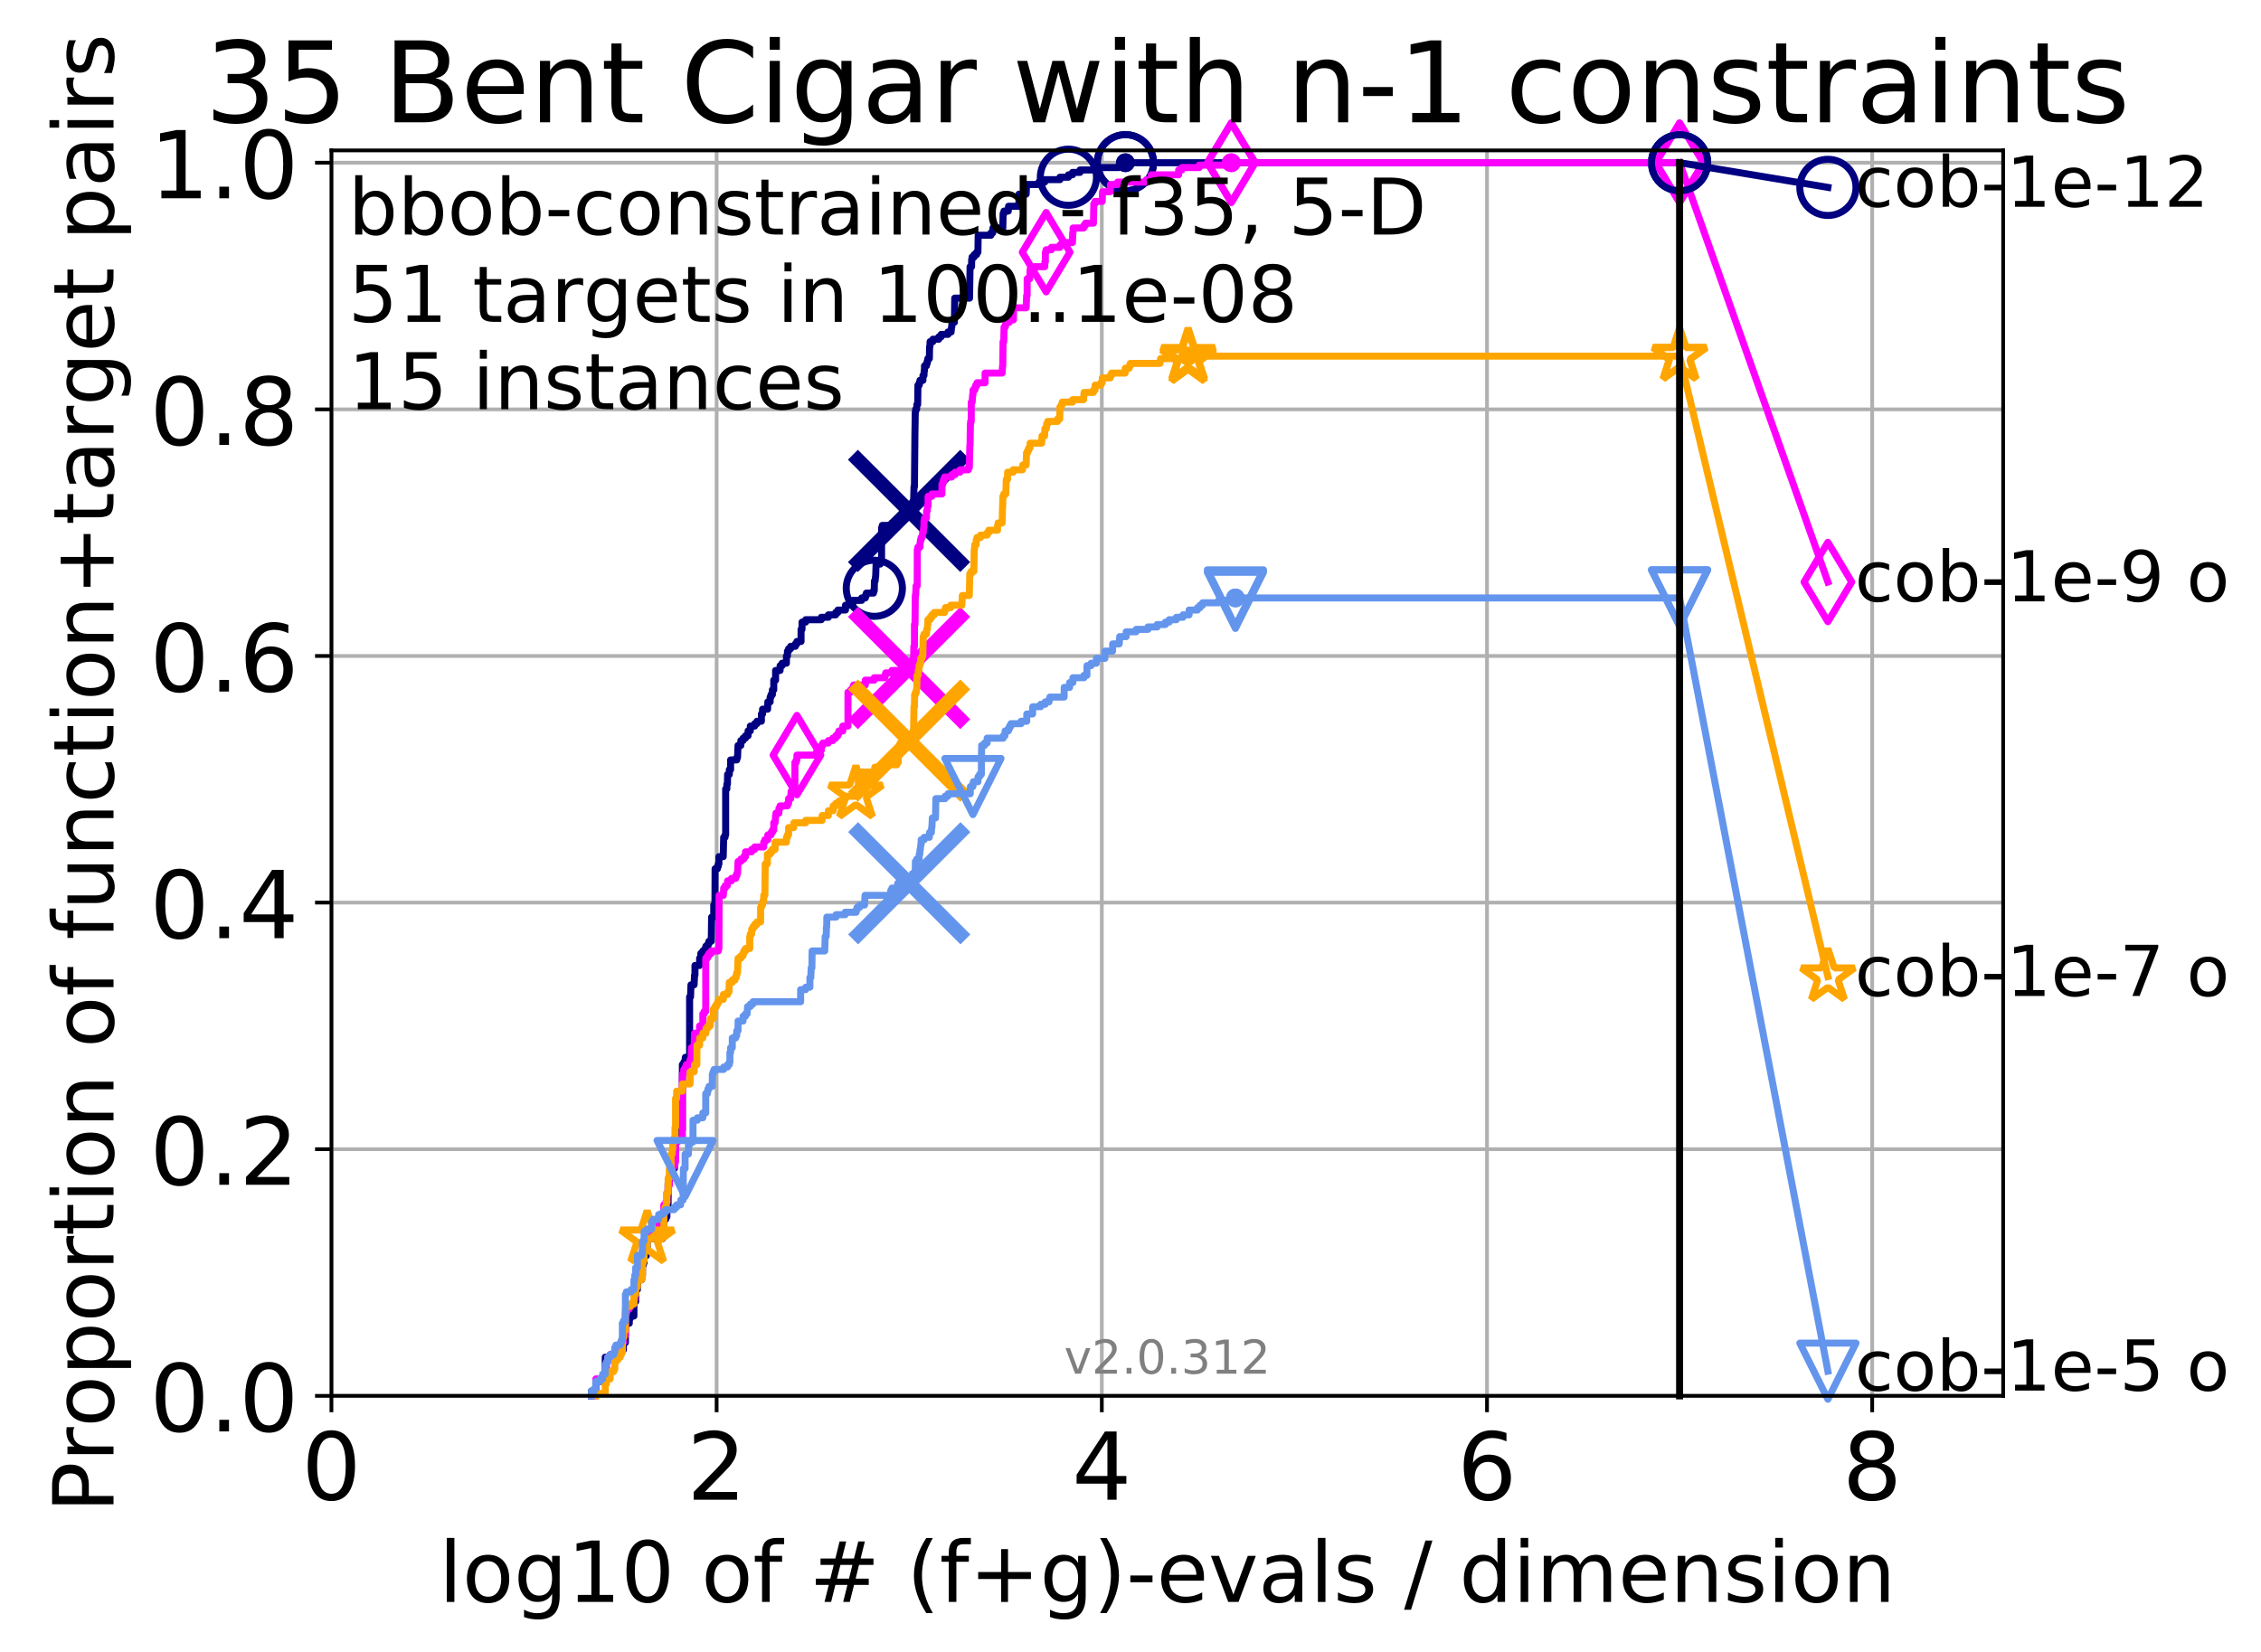 <?xml version="1.0" encoding="utf-8" standalone="no"?>
<!DOCTYPE svg PUBLIC "-//W3C//DTD SVG 1.1//EN"
  "http://www.w3.org/Graphics/SVG/1.1/DTD/svg11.dtd">
<!-- Created with matplotlib (http://matplotlib.org/) -->
<svg height="353pt" version="1.1" viewBox="0 0 483 353" width="483pt" xmlns="http://www.w3.org/2000/svg" xmlns:xlink="http://www.w3.org/1999/xlink">
 <defs>
  <style type="text/css">
*{stroke-linecap:butt;stroke-linejoin:round;}
  </style>
 </defs>
 <g id="figure_1">
  <g id="patch_1">
   <path d="M 0 353.222 
L 483.84 353.222 
L 483.84 0 
L 0 0 
z
" style="fill:#ffffff;"/>
  </g>
  <g id="axes_1">
   <g id="patch_2">
    <path d="M 70.8 298.245 
L 427.92 298.245 
L 427.92 32.133 
L 70.8 32.133 
z
" style="fill:#ffffff;"/>
   </g>
   <g id="matplotlib.axis_1">
    <g id="xtick_1">
     <g id="line2d_1">
      <path clip-path="url(#pd33731e110)" d="M 70.8 298.245 
L 70.8 32.133 
" style="fill:none;stroke:#b0b0b0;stroke-linecap:square;stroke-width:0.8;"/>
     </g>
     <g id="line2d_2">
      <defs>
       <path d="M 0 0 
L 0 3.5 
" id="m1704dc5ffa" style="stroke:#000000;stroke-width:0.8;"/>
      </defs>
      <g>
       <use style="stroke:#000000;stroke-width:0.8;" x="70.8" xlink:href="#m1704dc5ffa" y="298.245"/>
      </g>
     </g>
     <g id="text_1">
      <!-- 0 -->
      <defs>
       <path d="M 31.781 66.406 
Q 24.172 66.406 20.328 58.906 
Q 16.5 51.422 16.5 36.375 
Q 16.5 21.391 20.328 13.891 
Q 24.172 6.391 31.781 6.391 
Q 39.453 6.391 43.281 13.891 
Q 47.125 21.391 47.125 36.375 
Q 47.125 51.422 43.281 58.906 
Q 39.453 66.406 31.781 66.406 
z
M 31.781 74.219 
Q 44.047 74.219 50.516 64.516 
Q 56.984 54.828 56.984 36.375 
Q 56.984 17.969 50.516 8.266 
Q 44.047 -1.422 31.781 -1.422 
Q 19.531 -1.422 13.062 8.266 
Q 6.594 17.969 6.594 36.375 
Q 6.594 54.828 13.062 64.516 
Q 19.531 74.219 31.781 74.219 
z
" id="DejaVuSans-30"/>
      </defs>
      <g transform="translate(64.438 320.442)scale(0.2 -0.2)">
       <use xlink:href="#DejaVuSans-30"/>
      </g>
     </g>
    </g>
    <g id="xtick_2">
     <g id="line2d_3">
      <path clip-path="url(#pd33731e110)" d="M 153.086 298.245 
L 153.086 32.133 
" style="fill:none;stroke:#b0b0b0;stroke-linecap:square;stroke-width:0.8;"/>
     </g>
     <g id="line2d_4">
      <g>
       <use style="stroke:#000000;stroke-width:0.8;" x="153.086" xlink:href="#m1704dc5ffa" y="298.245"/>
      </g>
     </g>
     <g id="text_2">
      <!-- 2 -->
      <defs>
       <path d="M 19.188 8.297 
L 53.609 8.297 
L 53.609 0 
L 7.328 0 
L 7.328 8.297 
Q 12.938 14.109 22.625 23.891 
Q 32.328 33.688 34.812 36.531 
Q 39.547 41.844 41.422 45.531 
Q 43.312 49.219 43.312 52.781 
Q 43.312 58.594 39.234 62.25 
Q 35.156 65.922 28.609 65.922 
Q 23.969 65.922 18.812 64.312 
Q 13.672 62.703 7.812 59.422 
L 7.812 69.391 
Q 13.766 71.781 18.938 73 
Q 24.125 74.219 28.422 74.219 
Q 39.75 74.219 46.484 68.547 
Q 53.219 62.891 53.219 53.422 
Q 53.219 48.922 51.531 44.891 
Q 49.859 40.875 45.406 35.406 
Q 44.188 33.984 37.641 27.219 
Q 31.109 20.453 19.188 8.297 
z
" id="DejaVuSans-32"/>
      </defs>
      <g transform="translate(146.723 320.442)scale(0.2 -0.2)">
       <use xlink:href="#DejaVuSans-32"/>
      </g>
     </g>
    </g>
    <g id="xtick_3">
     <g id="line2d_5">
      <path clip-path="url(#pd33731e110)" d="M 235.371 298.245 
L 235.371 32.133 
" style="fill:none;stroke:#b0b0b0;stroke-linecap:square;stroke-width:0.8;"/>
     </g>
     <g id="line2d_6">
      <g>
       <use style="stroke:#000000;stroke-width:0.8;" x="235.371" xlink:href="#m1704dc5ffa" y="298.245"/>
      </g>
     </g>
     <g id="text_3">
      <!-- 4 -->
      <defs>
       <path d="M 37.797 64.312 
L 12.891 25.391 
L 37.797 25.391 
z
M 35.203 72.906 
L 47.609 72.906 
L 47.609 25.391 
L 58.016 25.391 
L 58.016 17.188 
L 47.609 17.188 
L 47.609 0 
L 37.797 0 
L 37.797 17.188 
L 4.891 17.188 
L 4.891 26.703 
z
" id="DejaVuSans-34"/>
      </defs>
      <g transform="translate(229.009 320.442)scale(0.2 -0.2)">
       <use xlink:href="#DejaVuSans-34"/>
      </g>
     </g>
    </g>
    <g id="xtick_4">
     <g id="line2d_7">
      <path clip-path="url(#pd33731e110)" d="M 317.657 298.245 
L 317.657 32.133 
" style="fill:none;stroke:#b0b0b0;stroke-linecap:square;stroke-width:0.8;"/>
     </g>
     <g id="line2d_8">
      <g>
       <use style="stroke:#000000;stroke-width:0.8;" x="317.657" xlink:href="#m1704dc5ffa" y="298.245"/>
      </g>
     </g>
     <g id="text_4">
      <!-- 6 -->
      <defs>
       <path d="M 33.016 40.375 
Q 26.375 40.375 22.484 35.828 
Q 18.609 31.297 18.609 23.391 
Q 18.609 15.531 22.484 10.953 
Q 26.375 6.391 33.016 6.391 
Q 39.656 6.391 43.531 10.953 
Q 47.406 15.531 47.406 23.391 
Q 47.406 31.297 43.531 35.828 
Q 39.656 40.375 33.016 40.375 
z
M 52.594 71.297 
L 52.594 62.312 
Q 48.875 64.062 45.094 64.984 
Q 41.312 65.922 37.594 65.922 
Q 27.828 65.922 22.672 59.328 
Q 17.531 52.734 16.797 39.406 
Q 19.672 43.656 24.016 45.922 
Q 28.375 48.188 33.594 48.188 
Q 44.578 48.188 50.953 41.516 
Q 57.328 34.859 57.328 23.391 
Q 57.328 12.156 50.688 5.359 
Q 44.047 -1.422 33.016 -1.422 
Q 20.359 -1.422 13.672 8.266 
Q 6.984 17.969 6.984 36.375 
Q 6.984 53.656 15.188 63.938 
Q 23.391 74.219 37.203 74.219 
Q 40.922 74.219 44.703 73.484 
Q 48.484 72.75 52.594 71.297 
z
" id="DejaVuSans-36"/>
      </defs>
      <g transform="translate(311.295 320.442)scale(0.2 -0.2)">
       <use xlink:href="#DejaVuSans-36"/>
      </g>
     </g>
    </g>
    <g id="xtick_5">
     <g id="line2d_9">
      <path clip-path="url(#pd33731e110)" d="M 399.943 298.245 
L 399.943 32.133 
" style="fill:none;stroke:#b0b0b0;stroke-linecap:square;stroke-width:0.8;"/>
     </g>
     <g id="line2d_10">
      <g>
       <use style="stroke:#000000;stroke-width:0.8;" x="399.943" xlink:href="#m1704dc5ffa" y="298.245"/>
      </g>
     </g>
     <g id="text_5">
      <!-- 8 -->
      <defs>
       <path d="M 31.781 34.625 
Q 24.75 34.625 20.719 30.859 
Q 16.703 27.094 16.703 20.516 
Q 16.703 13.922 20.719 10.156 
Q 24.75 6.391 31.781 6.391 
Q 38.812 6.391 42.859 10.172 
Q 46.922 13.969 46.922 20.516 
Q 46.922 27.094 42.891 30.859 
Q 38.875 34.625 31.781 34.625 
z
M 21.922 38.812 
Q 15.578 40.375 12.031 44.719 
Q 8.5 49.078 8.5 55.328 
Q 8.5 64.062 14.719 69.141 
Q 20.953 74.219 31.781 74.219 
Q 42.672 74.219 48.875 69.141 
Q 55.078 64.062 55.078 55.328 
Q 55.078 49.078 51.531 44.719 
Q 48 40.375 41.703 38.812 
Q 48.828 37.156 52.797 32.312 
Q 56.781 27.484 56.781 20.516 
Q 56.781 9.906 50.312 4.234 
Q 43.844 -1.422 31.781 -1.422 
Q 19.734 -1.422 13.25 4.234 
Q 6.781 9.906 6.781 20.516 
Q 6.781 27.484 10.781 32.312 
Q 14.797 37.156 21.922 38.812 
z
M 18.312 54.391 
Q 18.312 48.734 21.844 45.562 
Q 25.391 42.391 31.781 42.391 
Q 38.141 42.391 41.719 45.562 
Q 45.312 48.734 45.312 54.391 
Q 45.312 60.062 41.719 63.234 
Q 38.141 66.406 31.781 66.406 
Q 25.391 66.406 21.844 63.234 
Q 18.312 60.062 18.312 54.391 
z
" id="DejaVuSans-38"/>
      </defs>
      <g transform="translate(393.58 320.442)scale(0.2 -0.2)">
       <use xlink:href="#DejaVuSans-38"/>
      </g>
     </g>
    </g>
    <g id="text_6">
     <!-- log10 of # (f+g)-evals / dimension -->
     <defs>
      <path d="M 9.422 75.984 
L 18.406 75.984 
L 18.406 0 
L 9.422 0 
z
" id="DejaVuSans-6c"/>
      <path d="M 30.609 48.391 
Q 23.391 48.391 19.188 42.75 
Q 14.984 37.109 14.984 27.297 
Q 14.984 17.484 19.156 11.844 
Q 23.344 6.203 30.609 6.203 
Q 37.797 6.203 41.984 11.859 
Q 46.188 17.531 46.188 27.297 
Q 46.188 37.016 41.984 42.703 
Q 37.797 48.391 30.609 48.391 
z
M 30.609 56 
Q 42.328 56 49.016 48.375 
Q 55.719 40.766 55.719 27.297 
Q 55.719 13.875 49.016 6.219 
Q 42.328 -1.422 30.609 -1.422 
Q 18.844 -1.422 12.172 6.219 
Q 5.516 13.875 5.516 27.297 
Q 5.516 40.766 12.172 48.375 
Q 18.844 56 30.609 56 
z
" id="DejaVuSans-6f"/>
      <path d="M 45.406 27.984 
Q 45.406 37.75 41.375 43.109 
Q 37.359 48.484 30.078 48.484 
Q 22.859 48.484 18.828 43.109 
Q 14.797 37.75 14.797 27.984 
Q 14.797 18.266 18.828 12.891 
Q 22.859 7.516 30.078 7.516 
Q 37.359 7.516 41.375 12.891 
Q 45.406 18.266 45.406 27.984 
z
M 54.391 6.781 
Q 54.391 -7.172 48.188 -13.984 
Q 42 -20.797 29.203 -20.797 
Q 24.469 -20.797 20.266 -20.094 
Q 16.062 -19.391 12.109 -17.922 
L 12.109 -9.188 
Q 16.062 -11.328 19.922 -12.344 
Q 23.781 -13.375 27.781 -13.375 
Q 36.625 -13.375 41.016 -8.766 
Q 45.406 -4.156 45.406 5.172 
L 45.406 9.625 
Q 42.625 4.781 38.281 2.391 
Q 33.938 0 27.875 0 
Q 17.828 0 11.672 7.656 
Q 5.516 15.328 5.516 27.984 
Q 5.516 40.672 11.672 48.328 
Q 17.828 56 27.875 56 
Q 33.938 56 38.281 53.609 
Q 42.625 51.219 45.406 46.391 
L 45.406 54.688 
L 54.391 54.688 
z
" id="DejaVuSans-67"/>
      <path d="M 12.406 8.297 
L 28.516 8.297 
L 28.516 63.922 
L 10.984 60.406 
L 10.984 69.391 
L 28.422 72.906 
L 38.281 72.906 
L 38.281 8.297 
L 54.391 8.297 
L 54.391 0 
L 12.406 0 
z
" id="DejaVuSans-31"/>
      <path id="DejaVuSans-20"/>
      <path d="M 37.109 75.984 
L 37.109 68.5 
L 28.516 68.5 
Q 23.688 68.5 21.797 66.547 
Q 19.922 64.594 19.922 59.516 
L 19.922 54.688 
L 34.719 54.688 
L 34.719 47.703 
L 19.922 47.703 
L 19.922 0 
L 10.891 0 
L 10.891 47.703 
L 2.297 47.703 
L 2.297 54.688 
L 10.891 54.688 
L 10.891 58.5 
Q 10.891 67.625 15.141 71.797 
Q 19.391 75.984 28.609 75.984 
z
" id="DejaVuSans-66"/>
      <path d="M 51.125 44 
L 36.922 44 
L 32.812 27.688 
L 47.125 27.688 
z
M 43.797 71.781 
L 38.719 51.516 
L 52.984 51.516 
L 58.109 71.781 
L 65.922 71.781 
L 60.891 51.516 
L 76.125 51.516 
L 76.125 44 
L 58.984 44 
L 54.984 27.688 
L 70.516 27.688 
L 70.516 20.219 
L 53.078 20.219 
L 48 0 
L 40.188 0 
L 45.219 20.219 
L 30.906 20.219 
L 25.875 0 
L 18.016 0 
L 23.094 20.219 
L 7.719 20.219 
L 7.719 27.688 
L 24.906 27.688 
L 29 44 
L 13.281 44 
L 13.281 51.516 
L 30.906 51.516 
L 35.891 71.781 
z
" id="DejaVuSans-23"/>
      <path d="M 31 75.875 
Q 24.469 64.656 21.281 53.656 
Q 18.109 42.672 18.109 31.391 
Q 18.109 20.125 21.312 9.062 
Q 24.516 -2 31 -13.188 
L 23.188 -13.188 
Q 15.875 -1.703 12.234 9.375 
Q 8.594 20.453 8.594 31.391 
Q 8.594 42.281 12.203 53.312 
Q 15.828 64.359 23.188 75.875 
z
" id="DejaVuSans-28"/>
      <path d="M 46 62.703 
L 46 35.5 
L 73.188 35.5 
L 73.188 27.203 
L 46 27.203 
L 46 0 
L 37.797 0 
L 37.797 27.203 
L 10.594 27.203 
L 10.594 35.5 
L 37.797 35.5 
L 37.797 62.703 
z
" id="DejaVuSans-2b"/>
      <path d="M 8.016 75.875 
L 15.828 75.875 
Q 23.141 64.359 26.781 53.312 
Q 30.422 42.281 30.422 31.391 
Q 30.422 20.453 26.781 9.375 
Q 23.141 -1.703 15.828 -13.188 
L 8.016 -13.188 
Q 14.5 -2 17.703 9.062 
Q 20.906 20.125 20.906 31.391 
Q 20.906 42.672 17.703 53.656 
Q 14.5 64.656 8.016 75.875 
z
" id="DejaVuSans-29"/>
      <path d="M 4.891 31.391 
L 31.203 31.391 
L 31.203 23.391 
L 4.891 23.391 
z
" id="DejaVuSans-2d"/>
      <path d="M 56.203 29.594 
L 56.203 25.203 
L 14.891 25.203 
Q 15.484 15.922 20.484 11.062 
Q 25.484 6.203 34.422 6.203 
Q 39.594 6.203 44.453 7.469 
Q 49.312 8.734 54.109 11.281 
L 54.109 2.781 
Q 49.266 0.734 44.188 -0.344 
Q 39.109 -1.422 33.891 -1.422 
Q 20.797 -1.422 13.156 6.188 
Q 5.516 13.812 5.516 26.812 
Q 5.516 40.234 12.766 48.109 
Q 20.016 56 32.328 56 
Q 43.359 56 49.781 48.891 
Q 56.203 41.797 56.203 29.594 
z
M 47.219 32.234 
Q 47.125 39.594 43.094 43.984 
Q 39.062 48.391 32.422 48.391 
Q 24.906 48.391 20.391 44.141 
Q 15.875 39.891 15.188 32.172 
z
" id="DejaVuSans-65"/>
      <path d="M 2.984 54.688 
L 12.5 54.688 
L 29.594 8.797 
L 46.688 54.688 
L 56.203 54.688 
L 35.688 0 
L 23.484 0 
z
" id="DejaVuSans-76"/>
      <path d="M 34.281 27.484 
Q 23.391 27.484 19.188 25 
Q 14.984 22.516 14.984 16.5 
Q 14.984 11.719 18.141 8.906 
Q 21.297 6.109 26.703 6.109 
Q 34.188 6.109 38.703 11.406 
Q 43.219 16.703 43.219 25.484 
L 43.219 27.484 
z
M 52.203 31.203 
L 52.203 0 
L 43.219 0 
L 43.219 8.297 
Q 40.141 3.328 35.547 0.953 
Q 30.953 -1.422 24.312 -1.422 
Q 15.922 -1.422 10.953 3.297 
Q 6 8.016 6 15.922 
Q 6 25.141 12.172 29.828 
Q 18.359 34.516 30.609 34.516 
L 43.219 34.516 
L 43.219 35.406 
Q 43.219 41.609 39.141 45 
Q 35.062 48.391 27.688 48.391 
Q 23 48.391 18.547 47.266 
Q 14.109 46.141 10.016 43.891 
L 10.016 52.203 
Q 14.938 54.109 19.578 55.047 
Q 24.219 56 28.609 56 
Q 40.484 56 46.344 49.844 
Q 52.203 43.703 52.203 31.203 
z
" id="DejaVuSans-61"/>
      <path d="M 44.281 53.078 
L 44.281 44.578 
Q 40.484 46.531 36.375 47.5 
Q 32.281 48.484 27.875 48.484 
Q 21.188 48.484 17.844 46.438 
Q 14.5 44.391 14.5 40.281 
Q 14.5 37.156 16.891 35.375 
Q 19.281 33.594 26.516 31.984 
L 29.594 31.297 
Q 39.156 29.25 43.188 25.516 
Q 47.219 21.781 47.219 15.094 
Q 47.219 7.469 41.188 3.016 
Q 35.156 -1.422 24.609 -1.422 
Q 20.219 -1.422 15.453 -0.562 
Q 10.688 0.297 5.422 2 
L 5.422 11.281 
Q 10.406 8.688 15.234 7.391 
Q 20.062 6.109 24.812 6.109 
Q 31.156 6.109 34.562 8.281 
Q 37.984 10.453 37.984 14.406 
Q 37.984 18.062 35.516 20.016 
Q 33.062 21.969 24.703 23.781 
L 21.578 24.516 
Q 13.234 26.266 9.516 29.906 
Q 5.812 33.547 5.812 39.891 
Q 5.812 47.609 11.281 51.797 
Q 16.75 56 26.812 56 
Q 31.781 56 36.172 55.266 
Q 40.578 54.547 44.281 53.078 
z
" id="DejaVuSans-73"/>
      <path d="M 25.391 72.906 
L 33.688 72.906 
L 8.297 -9.281 
L 0 -9.281 
z
" id="DejaVuSans-2f"/>
      <path d="M 45.406 46.391 
L 45.406 75.984 
L 54.391 75.984 
L 54.391 0 
L 45.406 0 
L 45.406 8.203 
Q 42.578 3.328 38.25 0.953 
Q 33.938 -1.422 27.875 -1.422 
Q 17.969 -1.422 11.734 6.484 
Q 5.516 14.406 5.516 27.297 
Q 5.516 40.188 11.734 48.094 
Q 17.969 56 27.875 56 
Q 33.938 56 38.25 53.625 
Q 42.578 51.266 45.406 46.391 
z
M 14.797 27.297 
Q 14.797 17.391 18.875 11.75 
Q 22.953 6.109 30.078 6.109 
Q 37.203 6.109 41.297 11.75 
Q 45.406 17.391 45.406 27.297 
Q 45.406 37.203 41.297 42.844 
Q 37.203 48.484 30.078 48.484 
Q 22.953 48.484 18.875 42.844 
Q 14.797 37.203 14.797 27.297 
z
" id="DejaVuSans-64"/>
      <path d="M 9.422 54.688 
L 18.406 54.688 
L 18.406 0 
L 9.422 0 
z
M 9.422 75.984 
L 18.406 75.984 
L 18.406 64.594 
L 9.422 64.594 
z
" id="DejaVuSans-69"/>
      <path d="M 52 44.188 
Q 55.375 50.25 60.062 53.125 
Q 64.75 56 71.094 56 
Q 79.641 56 84.281 50.016 
Q 88.922 44.047 88.922 33.016 
L 88.922 0 
L 79.891 0 
L 79.891 32.719 
Q 79.891 40.578 77.094 44.375 
Q 74.312 48.188 68.609 48.188 
Q 61.625 48.188 57.562 43.547 
Q 53.516 38.922 53.516 30.906 
L 53.516 0 
L 44.484 0 
L 44.484 32.719 
Q 44.484 40.625 41.703 44.406 
Q 38.922 48.188 33.109 48.188 
Q 26.219 48.188 22.156 43.531 
Q 18.109 38.875 18.109 30.906 
L 18.109 0 
L 9.078 0 
L 9.078 54.688 
L 18.109 54.688 
L 18.109 46.188 
Q 21.188 51.219 25.484 53.609 
Q 29.781 56 35.688 56 
Q 41.656 56 45.828 52.969 
Q 50 49.953 52 44.188 
z
" id="DejaVuSans-6d"/>
      <path d="M 54.891 33.016 
L 54.891 0 
L 45.906 0 
L 45.906 32.719 
Q 45.906 40.484 42.875 44.328 
Q 39.844 48.188 33.797 48.188 
Q 26.516 48.188 22.312 43.547 
Q 18.109 38.922 18.109 30.906 
L 18.109 0 
L 9.078 0 
L 9.078 54.688 
L 18.109 54.688 
L 18.109 46.188 
Q 21.344 51.125 25.703 53.562 
Q 30.078 56 35.797 56 
Q 45.219 56 50.047 50.172 
Q 54.891 44.344 54.891 33.016 
z
" id="DejaVuSans-6e"/>
     </defs>
     <g transform="translate(93.753 342.279)scale(0.18 -0.18)">
      <use xlink:href="#DejaVuSans-6c"/>
      <use x="27.783" xlink:href="#DejaVuSans-6f"/>
      <use x="88.965" xlink:href="#DejaVuSans-67"/>
      <use x="152.441" xlink:href="#DejaVuSans-31"/>
      <use x="216.064" xlink:href="#DejaVuSans-30"/>
      <use x="279.688" xlink:href="#DejaVuSans-20"/>
      <use x="311.475" xlink:href="#DejaVuSans-6f"/>
      <use x="372.656" xlink:href="#DejaVuSans-66"/>
      <use x="407.861" xlink:href="#DejaVuSans-20"/>
      <use x="439.648" xlink:href="#DejaVuSans-23"/>
      <use x="523.438" xlink:href="#DejaVuSans-20"/>
      <use x="555.225" xlink:href="#DejaVuSans-28"/>
      <use x="594.238" xlink:href="#DejaVuSans-66"/>
      <use x="629.443" xlink:href="#DejaVuSans-2b"/>
      <use x="713.232" xlink:href="#DejaVuSans-67"/>
      <use x="776.709" xlink:href="#DejaVuSans-29"/>
      <use x="815.723" xlink:href="#DejaVuSans-2d"/>
      <use x="851.807" xlink:href="#DejaVuSans-65"/>
      <use x="913.33" xlink:href="#DejaVuSans-76"/>
      <use x="972.51" xlink:href="#DejaVuSans-61"/>
      <use x="1033.789" xlink:href="#DejaVuSans-6c"/>
      <use x="1061.572" xlink:href="#DejaVuSans-73"/>
      <use x="1113.672" xlink:href="#DejaVuSans-20"/>
      <use x="1145.459" xlink:href="#DejaVuSans-2f"/>
      <use x="1179.15" xlink:href="#DejaVuSans-20"/>
      <use x="1210.938" xlink:href="#DejaVuSans-64"/>
      <use x="1274.414" xlink:href="#DejaVuSans-69"/>
      <use x="1302.197" xlink:href="#DejaVuSans-6d"/>
      <use x="1399.609" xlink:href="#DejaVuSans-65"/>
      <use x="1461.133" xlink:href="#DejaVuSans-6e"/>
      <use x="1524.512" xlink:href="#DejaVuSans-73"/>
      <use x="1576.611" xlink:href="#DejaVuSans-69"/>
      <use x="1604.395" xlink:href="#DejaVuSans-6f"/>
      <use x="1665.576" xlink:href="#DejaVuSans-6e"/>
     </g>
    </g>
   </g>
   <g id="matplotlib.axis_2">
    <g id="ytick_1">
     <g id="line2d_11">
      <path clip-path="url(#pd33731e110)" d="M 70.8 298.245 
L 427.92 298.245 
" style="fill:none;stroke:#b0b0b0;stroke-linecap:square;stroke-width:0.8;"/>
     </g>
     <g id="line2d_12">
      <defs>
       <path d="M 0 0 
L -3.5 0 
" id="m08590db820" style="stroke:#000000;stroke-width:0.8;"/>
      </defs>
      <g>
       <use style="stroke:#000000;stroke-width:0.8;" x="70.8" xlink:href="#m08590db820" y="298.245"/>
      </g>
     </g>
     <g id="text_7">
      <!-- 0.0 -->
      <defs>
       <path d="M 10.688 12.406 
L 21 12.406 
L 21 0 
L 10.688 0 
z
" id="DejaVuSans-2e"/>
      </defs>
      <g transform="translate(31.994 305.844)scale(0.2 -0.2)">
       <use xlink:href="#DejaVuSans-30"/>
       <use x="63.623" xlink:href="#DejaVuSans-2e"/>
       <use x="95.41" xlink:href="#DejaVuSans-30"/>
      </g>
     </g>
    </g>
    <g id="ytick_2">
     <g id="line2d_13">
      <path clip-path="url(#pd33731e110)" d="M 70.8 245.55 
L 427.92 245.55 
" style="fill:none;stroke:#b0b0b0;stroke-linecap:square;stroke-width:0.8;"/>
     </g>
     <g id="line2d_14">
      <g>
       <use style="stroke:#000000;stroke-width:0.8;" x="70.8" xlink:href="#m08590db820" y="245.55"/>
      </g>
     </g>
     <g id="text_8">
      <!-- 0.2 -->
      <g transform="translate(31.994 253.148)scale(0.2 -0.2)">
       <use xlink:href="#DejaVuSans-30"/>
       <use x="63.623" xlink:href="#DejaVuSans-2e"/>
       <use x="95.41" xlink:href="#DejaVuSans-32"/>
      </g>
     </g>
    </g>
    <g id="ytick_3">
     <g id="line2d_15">
      <path clip-path="url(#pd33731e110)" d="M 70.8 192.854 
L 427.92 192.854 
" style="fill:none;stroke:#b0b0b0;stroke-linecap:square;stroke-width:0.8;"/>
     </g>
     <g id="line2d_16">
      <g>
       <use style="stroke:#000000;stroke-width:0.8;" x="70.8" xlink:href="#m08590db820" y="192.854"/>
      </g>
     </g>
     <g id="text_9">
      <!-- 0.4 -->
      <g transform="translate(31.994 200.453)scale(0.2 -0.2)">
       <use xlink:href="#DejaVuSans-30"/>
       <use x="63.623" xlink:href="#DejaVuSans-2e"/>
       <use x="95.41" xlink:href="#DejaVuSans-34"/>
      </g>
     </g>
    </g>
    <g id="ytick_4">
     <g id="line2d_17">
      <path clip-path="url(#pd33731e110)" d="M 70.8 140.159 
L 427.92 140.159 
" style="fill:none;stroke:#b0b0b0;stroke-linecap:square;stroke-width:0.8;"/>
     </g>
     <g id="line2d_18">
      <g>
       <use style="stroke:#000000;stroke-width:0.8;" x="70.8" xlink:href="#m08590db820" y="140.159"/>
      </g>
     </g>
     <g id="text_10">
      <!-- 0.6 -->
      <g transform="translate(31.994 147.757)scale(0.2 -0.2)">
       <use xlink:href="#DejaVuSans-30"/>
       <use x="63.623" xlink:href="#DejaVuSans-2e"/>
       <use x="95.41" xlink:href="#DejaVuSans-36"/>
      </g>
     </g>
    </g>
    <g id="ytick_5">
     <g id="line2d_19">
      <path clip-path="url(#pd33731e110)" d="M 70.8 87.464 
L 427.92 87.464 
" style="fill:none;stroke:#b0b0b0;stroke-linecap:square;stroke-width:0.8;"/>
     </g>
     <g id="line2d_20">
      <g>
       <use style="stroke:#000000;stroke-width:0.8;" x="70.8" xlink:href="#m08590db820" y="87.464"/>
      </g>
     </g>
     <g id="text_11">
      <!-- 0.8 -->
      <g transform="translate(31.994 95.062)scale(0.2 -0.2)">
       <use xlink:href="#DejaVuSans-30"/>
       <use x="63.623" xlink:href="#DejaVuSans-2e"/>
       <use x="95.41" xlink:href="#DejaVuSans-38"/>
      </g>
     </g>
    </g>
    <g id="ytick_6">
     <g id="line2d_21">
      <path clip-path="url(#pd33731e110)" d="M 70.8 34.768 
L 427.92 34.768 
" style="fill:none;stroke:#b0b0b0;stroke-linecap:square;stroke-width:0.8;"/>
     </g>
     <g id="line2d_22">
      <g>
       <use style="stroke:#000000;stroke-width:0.8;" x="70.8" xlink:href="#m08590db820" y="34.768"/>
      </g>
     </g>
     <g id="text_12">
      <!-- 1.0 -->
      <g transform="translate(31.994 42.367)scale(0.2 -0.2)">
       <use xlink:href="#DejaVuSans-31"/>
       <use x="63.623" xlink:href="#DejaVuSans-2e"/>
       <use x="95.41" xlink:href="#DejaVuSans-30"/>
      </g>
     </g>
    </g>
    <g id="text_13">
     <!-- Proportion of function+target pairs -->
     <defs>
      <path d="M 19.672 64.797 
L 19.672 37.406 
L 32.078 37.406 
Q 38.969 37.406 42.719 40.969 
Q 46.484 44.531 46.484 51.125 
Q 46.484 57.672 42.719 61.234 
Q 38.969 64.797 32.078 64.797 
z
M 9.812 72.906 
L 32.078 72.906 
Q 44.344 72.906 50.609 67.359 
Q 56.891 61.812 56.891 51.125 
Q 56.891 40.328 50.609 34.812 
Q 44.344 29.297 32.078 29.297 
L 19.672 29.297 
L 19.672 0 
L 9.812 0 
z
" id="DejaVuSans-50"/>
      <path d="M 41.109 46.297 
Q 39.594 47.172 37.812 47.578 
Q 36.031 48 33.891 48 
Q 26.266 48 22.188 43.047 
Q 18.109 38.094 18.109 28.812 
L 18.109 0 
L 9.078 0 
L 9.078 54.688 
L 18.109 54.688 
L 18.109 46.188 
Q 20.953 51.172 25.484 53.578 
Q 30.031 56 36.531 56 
Q 37.453 56 38.578 55.875 
Q 39.703 55.766 41.062 55.516 
z
" id="DejaVuSans-72"/>
      <path d="M 18.109 8.203 
L 18.109 -20.797 
L 9.078 -20.797 
L 9.078 54.688 
L 18.109 54.688 
L 18.109 46.391 
Q 20.953 51.266 25.266 53.625 
Q 29.594 56 35.594 56 
Q 45.562 56 51.781 48.094 
Q 58.016 40.188 58.016 27.297 
Q 58.016 14.406 51.781 6.484 
Q 45.562 -1.422 35.594 -1.422 
Q 29.594 -1.422 25.266 0.953 
Q 20.953 3.328 18.109 8.203 
z
M 48.688 27.297 
Q 48.688 37.203 44.609 42.844 
Q 40.531 48.484 33.406 48.484 
Q 26.266 48.484 22.188 42.844 
Q 18.109 37.203 18.109 27.297 
Q 18.109 17.391 22.188 11.75 
Q 26.266 6.109 33.406 6.109 
Q 40.531 6.109 44.609 11.75 
Q 48.688 17.391 48.688 27.297 
z
" id="DejaVuSans-70"/>
      <path d="M 18.312 70.219 
L 18.312 54.688 
L 36.812 54.688 
L 36.812 47.703 
L 18.312 47.703 
L 18.312 18.016 
Q 18.312 11.328 20.141 9.422 
Q 21.969 7.516 27.594 7.516 
L 36.812 7.516 
L 36.812 0 
L 27.594 0 
Q 17.188 0 13.234 3.875 
Q 9.281 7.766 9.281 18.016 
L 9.281 47.703 
L 2.688 47.703 
L 2.688 54.688 
L 9.281 54.688 
L 9.281 70.219 
z
" id="DejaVuSans-74"/>
      <path d="M 8.5 21.578 
L 8.5 54.688 
L 17.484 54.688 
L 17.484 21.922 
Q 17.484 14.156 20.5 10.266 
Q 23.531 6.391 29.594 6.391 
Q 36.859 6.391 41.078 11.031 
Q 45.312 15.672 45.312 23.688 
L 45.312 54.688 
L 54.297 54.688 
L 54.297 0 
L 45.312 0 
L 45.312 8.406 
Q 42.047 3.422 37.719 1 
Q 33.406 -1.422 27.688 -1.422 
Q 18.266 -1.422 13.375 4.438 
Q 8.5 10.297 8.5 21.578 
z
M 31.109 56 
z
" id="DejaVuSans-75"/>
      <path d="M 48.781 52.594 
L 48.781 44.188 
Q 44.969 46.297 41.141 47.344 
Q 37.312 48.391 33.406 48.391 
Q 24.656 48.391 19.812 42.844 
Q 14.984 37.312 14.984 27.297 
Q 14.984 17.281 19.812 11.734 
Q 24.656 6.203 33.406 6.203 
Q 37.312 6.203 41.141 7.25 
Q 44.969 8.297 48.781 10.406 
L 48.781 2.094 
Q 45.016 0.344 40.984 -0.531 
Q 36.969 -1.422 32.422 -1.422 
Q 20.062 -1.422 12.781 6.344 
Q 5.516 14.109 5.516 27.297 
Q 5.516 40.672 12.859 48.328 
Q 20.219 56 33.016 56 
Q 37.156 56 41.109 55.141 
Q 45.062 54.297 48.781 52.594 
z
" id="DejaVuSans-63"/>
     </defs>
     <g transform="translate(24.25 323.179)rotate(-90)scale(0.18 -0.18)">
      <use xlink:href="#DejaVuSans-50"/>
      <use x="60.287" xlink:href="#DejaVuSans-72"/>
      <use x="101.369" xlink:href="#DejaVuSans-6f"/>
      <use x="162.551" xlink:href="#DejaVuSans-70"/>
      <use x="226.027" xlink:href="#DejaVuSans-6f"/>
      <use x="287.209" xlink:href="#DejaVuSans-72"/>
      <use x="328.322" xlink:href="#DejaVuSans-74"/>
      <use x="367.531" xlink:href="#DejaVuSans-69"/>
      <use x="395.314" xlink:href="#DejaVuSans-6f"/>
      <use x="456.496" xlink:href="#DejaVuSans-6e"/>
      <use x="519.875" xlink:href="#DejaVuSans-20"/>
      <use x="551.662" xlink:href="#DejaVuSans-6f"/>
      <use x="612.844" xlink:href="#DejaVuSans-66"/>
      <use x="648.049" xlink:href="#DejaVuSans-20"/>
      <use x="679.836" xlink:href="#DejaVuSans-66"/>
      <use x="715.041" xlink:href="#DejaVuSans-75"/>
      <use x="778.42" xlink:href="#DejaVuSans-6e"/>
      <use x="841.799" xlink:href="#DejaVuSans-63"/>
      <use x="896.779" xlink:href="#DejaVuSans-74"/>
      <use x="935.988" xlink:href="#DejaVuSans-69"/>
      <use x="963.771" xlink:href="#DejaVuSans-6f"/>
      <use x="1024.953" xlink:href="#DejaVuSans-6e"/>
      <use x="1088.332" xlink:href="#DejaVuSans-2b"/>
      <use x="1172.121" xlink:href="#DejaVuSans-74"/>
      <use x="1211.33" xlink:href="#DejaVuSans-61"/>
      <use x="1272.609" xlink:href="#DejaVuSans-72"/>
      <use x="1313.707" xlink:href="#DejaVuSans-67"/>
      <use x="1377.184" xlink:href="#DejaVuSans-65"/>
      <use x="1438.707" xlink:href="#DejaVuSans-74"/>
      <use x="1477.916" xlink:href="#DejaVuSans-20"/>
      <use x="1509.703" xlink:href="#DejaVuSans-70"/>
      <use x="1573.18" xlink:href="#DejaVuSans-61"/>
      <use x="1634.459" xlink:href="#DejaVuSans-69"/>
      <use x="1662.242" xlink:href="#DejaVuSans-72"/>
      <use x="1703.355" xlink:href="#DejaVuSans-73"/>
     </g>
    </g>
   </g>
   <g id="line2d_23">
    <defs>
     <path d="M 0 1.5 
C 0.398 1.5 0.779 1.342 1.061 1.061 
C 1.342 0.779 1.5 0.398 1.5 0 
C 1.5 -0.398 1.342 -0.779 1.061 -1.061 
C 0.779 -1.342 0.398 -1.5 0 -1.5 
C -0.398 -1.5 -0.779 -1.342 -1.061 -1.061 
C -1.342 -0.779 -1.5 -0.398 -1.5 0 
C -1.5 0.398 -1.342 0.779 -1.061 1.061 
C -0.779 1.342 -0.398 1.5 0 1.5 
z
" id="m108bc7b06e" style="stroke:#000080;"/>
    </defs>
    <g>
     <use style="fill:#000080;stroke:#000080;" x="240.413" xlink:href="#m108bc7b06e" y="34.768"/>
     <use style="fill:#000080;stroke:#000080;" x="240.413" xlink:href="#m108bc7b06e" y="34.768"/>
    </g>
   </g>
   <g id="line2d_24">
    <path d="M 126.353 298.245 
L 126.353 297.212 
L 127.286 297.212 
L 127.286 295.146 
L 128.739 295.146 
L 128.739 294.112 
L 129.016 294.112 
L 129.016 293.596 
L 129.289 293.596 
L 129.289 289.979 
L 130.34 289.979 
L 130.34 289.463 
L 131.333 289.463 
L 131.333 288.946 
L 132.043 288.946 
L 132.043 288.43 
L 133.167 288.43 
L 133.167 286.88 
L 133.598 286.88 
L 133.598 282.747 
L 134.429 282.747 
L 134.429 281.713 
L 134.631 281.713 
L 134.631 281.197 
L 135.417 281.197 
L 135.417 278.097 
L 135.797 278.097 
L 135.797 275.514 
L 136.169 275.514 
L 136.169 273.448 
L 137.067 273.448 
L 137.067 272.414 
L 137.241 272.414 
L 137.241 270.348 
L 137.414 270.348 
L 137.414 269.831 
L 137.585 269.831 
L 137.585 268.281 
L 138.088 268.281 
L 138.088 267.248 
L 138.253 267.248 
L 138.253 264.665 
L 141.538 264.665 
L 141.538 264.148 
L 141.809 264.148 
L 141.809 260.532 
L 142.207 260.532 
L 142.207 260.015 
L 142.468 260.015 
L 142.468 257.949 
L 142.725 257.949 
L 142.725 252.783 
L 142.979 252.783 
L 142.979 251.749 
L 143.352 251.749 
L 143.352 250.2 
L 143.597 250.2 
L 143.597 249.683 
L 144.077 249.683 
L 144.077 248.65 
L 144.195 248.65 
L 144.195 246.067 
L 144.312 246.067 
L 144.312 244 
L 144.544 244 
L 144.544 243.483 
L 144.773 243.483 
L 144.773 241.934 
L 145.443 241.934 
L 145.443 241.417 
L 145.769 241.417 
L 145.769 227.468 
L 146.089 227.468 
L 146.089 226.952 
L 146.299 226.952 
L 146.404 225.918 
L 147.315 225.918 
L 147.315 213.003 
L 147.511 213.003 
L 147.609 210.42 
L 148.276 210.42 
L 148.369 208.353 
L 148.462 208.353 
L 148.462 206.287 
L 149.452 206.287 
L 149.452 204.737 
L 149.713 204.737 
L 149.713 203.704 
L 150.14 203.704 
L 150.14 203.187 
L 150.597 203.187 
L 150.597 202.67 
L 150.802 202.67 
L 150.802 202.154 
L 151.243 202.154 
L 151.243 201.637 
L 151.44 201.637 
L 151.44 201.12 
L 151.942 201.12 
L 152.018 195.954 
L 152.468 195.954 
L 152.468 193.371 
L 152.725 193.371 
L 152.761 185.622 
L 153.264 185.622 
L 153.264 185.105 
L 153.44 185.105 
L 153.44 184.589 
L 153.579 184.589 
L 153.579 183.039 
L 154.494 183.039 
L 154.593 178.906 
L 154.886 178.906 
L 154.886 178.389 
L 155.015 178.389 
L 155.015 168.573 
L 155.27 168.573 
L 155.27 167.54 
L 155.396 167.54 
L 155.427 165.474 
L 155.799 165.474 
L 155.799 164.44 
L 156.073 164.44 
L 156.073 162.374 
L 157.385 162.374 
L 157.385 161.857 
L 157.552 161.857 
L 157.663 159.274 
L 158.262 159.274 
L 158.262 158.241 
L 158.737 158.241 
L 158.737 157.724 
L 159.25 157.724 
L 159.25 157.208 
L 159.799 157.208 
L 159.799 156.174 
L 160.283 156.174 
L 160.283 155.141 
L 161.214 155.141 
L 161.214 154.624 
L 161.706 154.624 
L 161.706 154.108 
L 162.651 154.108 
L 162.651 152.558 
L 162.9 152.558 
L 162.9 151.525 
L 163.981 151.525 
L 164.02 149.975 
L 164.517 149.975 
L 164.517 148.942 
L 164.704 148.942 
L 164.704 148.425 
L 165 148.425 
L 165 147.392 
L 165.291 147.392 
L 165.291 145.325 
L 165.684 145.325 
L 165.684 143.259 
L 166.646 143.259 
L 166.646 142.226 
L 167.076 142.226 
L 167.076 141.709 
L 167.999 141.709 
L 167.999 140.159 
L 168.215 140.159 
L 168.215 139.126 
L 168.459 139.126 
L 168.459 138.609 
L 168.906 138.609 
L 168.906 138.093 
L 169.91 138.093 
L 169.91 137.576 
L 170.241 137.576 
L 170.241 137.059 
L 171.122 137.059 
L 171.122 134.476 
L 171.329 134.476 
L 171.329 132.926 
L 172.11 132.926 
L 172.11 132.41 
L 175.45 132.41 
L 175.45 131.893 
L 176.958 131.893 
L 176.958 131.376 
L 178.523 131.376 
L 178.523 130.86 
L 178.998 130.86 
L 178.998 130.343 
L 180.616 130.343 
L 180.616 129.31 
L 182.155 129.31 
L 182.155 128.277 
L 184.071 128.277 
L 184.071 127.76 
L 184.861 127.76 
L 184.861 127.243 
L 185.065 127.243 
L 185.065 126.727 
L 186.592 126.727 
L 186.592 126.21 
L 186.761 126.21 
L 186.799 124.144 
L 186.95 124.144 
L 187.046 123.111 
L 187.067 123.111 
L 187.153 120.527 
L 188.028 120.527 
L 188.028 120.011 
L 188.324 120.011 
L 188.324 112.778 
L 188.473 112.778 
L 188.473 112.261 
L 190.534 112.261 
L 190.534 111.745 
L 191.953 111.745 
L 191.953 110.712 
L 192.409 110.712 
L 192.409 110.195 
L 193.184 110.195 
L 193.184 109.678 
L 193.462 109.678 
L 193.462 109.162 
L 194.916 109.162 
L 194.998 107.095 
L 195.168 107.095 
L 195.256 103.995 
L 195.344 103.995 
L 195.454 92.113 
L 195.458 92.113 
L 195.524 87.98 
L 195.597 87.98 
L 195.597 87.464 
L 195.804 87.464 
L 195.87 86.43 
L 196.035 86.43 
L 196.093 82.297 
L 196.368 82.297 
L 196.368 81.781 
L 196.523 81.781 
L 196.523 81.264 
L 197.162 81.264 
L 197.162 80.231 
L 197.379 80.231 
L 197.427 79.198 
L 197.492 79.198 
L 197.492 78.164 
L 197.907 78.164 
L 197.907 77.648 
L 198.081 77.648 
L 198.081 77.131 
L 198.204 77.131 
L 198.204 76.615 
L 198.533 76.615 
L 198.581 74.031 
L 198.665 74.031 
L 198.684 72.998 
L 199.281 72.998 
L 199.281 72.482 
L 200.549 72.482 
L 200.549 71.965 
L 201.049 71.965 
L 201.049 71.448 
L 202.515 71.448 
L 202.515 70.932 
L 203.179 70.932 
L 203.261 69.898 
L 203.321 69.898 
L 203.36 68.865 
L 203.884 68.865 
L 203.952 63.699 
L 207.118 63.699 
L 207.228 56.983 
L 207.548 56.983 
L 207.57 55.433 
L 207.663 55.433 
L 207.663 54.916 
L 208.104 54.916 
L 208.104 54.4 
L 208.626 54.4 
L 208.626 53.883 
L 208.905 53.883 
L 208.96 50.267 
L 211.681 50.267 
L 211.681 49.75 
L 212.075 49.75 
L 212.118 48.717 
L 214.217 48.717 
L 214.292 45.617 
L 214.476 45.617 
L 214.476 45.101 
L 215.393 45.101 
L 215.447 44.067 
L 217.668 44.067 
L 217.673 41.484 
L 219.212 41.484 
L 219.294 39.418 
L 221.922 39.418 
L 221.922 38.901 
L 223.187 38.901 
L 223.187 38.385 
L 226.425 38.385 
L 226.425 37.868 
L 228.234 37.868 
L 228.234 37.351 
L 229.115 37.351 
L 229.115 36.835 
L 230.712 36.835 
L 230.712 36.318 
L 234.833 36.318 
L 234.833 35.801 
L 239.005 35.801 
L 239.005 35.285 
L 240.413 35.285 
L 240.413 34.768 
L 358.8 34.768 
L 358.8 34.768 
" style="fill:none;stroke:#000080;stroke-linecap:square;stroke-width:1.5;"/>
   </g>
   <g id="line2d_25">
    <defs>
     <path d="M 0 6 
C 1.591 6 3.117 5.368 4.243 4.243 
C 5.368 3.117 6 1.591 6 0 
C 6 -1.591 5.368 -3.117 4.243 -4.243 
C 3.117 -5.368 1.591 -6 0 -6 
C -1.591 -6 -3.117 -5.368 -4.243 -4.243 
C -5.368 -3.117 -6 -1.591 -6 0 
C -6 1.591 -5.368 3.117 -4.243 4.243 
C -3.117 5.368 -1.591 6 0 6 
z
" id="mc13fe0fc9b" style="stroke:#000080;stroke-width:1.5;"/>
    </defs>
    <g>
     <use style="fill:none;stroke:#000080;stroke-width:1.5;" x="186.777" xlink:href="#mc13fe0fc9b" y="125.694"/>
     <use style="fill:none;stroke:#000080;stroke-width:1.5;" x="228.234" xlink:href="#mc13fe0fc9b" y="37.868"/>
     <use style="fill:none;stroke:#000080;stroke-width:1.5;" x="240.413" xlink:href="#mc13fe0fc9b" y="34.768"/>
     <use style="fill:none;stroke:#000080;stroke-width:1.5;" x="240.413" xlink:href="#mc13fe0fc9b" y="34.768"/>
     <use style="fill:none;stroke:#000080;stroke-width:1.5;" x="358.8" xlink:href="#mc13fe0fc9b" y="34.768"/>
    </g>
   </g>
   <g id="line2d_26"/>
   <g id="line2d_27">
    <path clip-path="url(#pd33731e110)" d="M 194.193 109.162 
" style="fill:none;stroke:#000080;stroke-linecap:square;stroke-width:1.5;"/>
    <defs>
     <path d="M -12 12 
L 12 -12 
M -12 -12 
L 12 12 
" id="m5dc7458570" style="stroke:#000080;stroke-width:3;"/>
    </defs>
    <g clip-path="url(#pd33731e110)">
     <use style="fill:#000080;stroke:#000080;stroke-width:3;" x="194.193" xlink:href="#m5dc7458570" y="109.162"/>
    </g>
   </g>
   <g id="line2d_28">
    <defs>
     <path d="M 0 1.5 
C 0.398 1.5 0.779 1.342 1.061 1.061 
C 1.342 0.779 1.5 0.398 1.5 0 
C 1.5 -0.398 1.342 -0.779 1.061 -1.061 
C 0.779 -1.342 0.398 -1.5 0 -1.5 
C -0.398 -1.5 -0.779 -1.342 -1.061 -1.061 
C -1.342 -0.779 -1.5 -0.398 -1.5 0 
C -1.5 0.398 -1.342 0.779 -1.061 1.061 
C -0.779 1.342 -0.398 1.5 0 1.5 
z
" id="m74db71bfc6" style="stroke:#ff00ff;"/>
    </defs>
    <g>
     <use style="fill:#ff00ff;stroke:#ff00ff;" x="263.03" xlink:href="#m74db71bfc6" y="34.768"/>
     <use style="fill:#ff00ff;stroke:#ff00ff;" x="263.03" xlink:href="#m74db71bfc6" y="34.768"/>
    </g>
   </g>
   <g id="line2d_29">
    <path d="M 126.98 298.245 
L 126.98 297.212 
L 127.286 297.212 
L 127.286 294.629 
L 128.739 294.629 
L 128.739 294.112 
L 129.016 294.112 
L 129.016 293.596 
L 129.289 293.596 
L 129.289 292.046 
L 129.558 292.046 
L 129.558 291.013 
L 129.822 291.013 
L 129.822 289.979 
L 130.34 289.979 
L 130.34 289.463 
L 131.333 289.463 
L 131.333 288.43 
L 131.573 288.43 
L 131.573 287.913 
L 132.501 287.913 
L 132.501 287.396 
L 132.948 287.396 
L 132.948 286.88 
L 133.167 286.88 
L 133.167 285.33 
L 133.598 285.33 
L 133.598 280.68 
L 133.809 280.68 
L 133.809 279.647 
L 134.429 279.647 
L 134.429 279.13 
L 134.831 279.13 
L 134.831 278.614 
L 135.417 278.614 
L 135.417 277.58 
L 135.608 277.58 
L 135.608 275.514 
L 135.797 275.514 
L 135.797 271.381 
L 136.169 271.381 
L 136.169 270.348 
L 137.067 270.348 
L 137.067 269.831 
L 137.241 269.831 
L 137.241 267.248 
L 137.414 267.248 
L 137.414 266.731 
L 137.585 266.731 
L 137.585 265.182 
L 137.754 265.182 
L 137.754 264.665 
L 138.088 264.665 
L 138.088 264.148 
L 138.253 264.148 
L 138.253 263.632 
L 139.211 263.632 
L 139.211 262.598 
L 139.519 262.598 
L 139.519 262.082 
L 140.119 262.082 
L 140.119 261.565 
L 140.7 261.565 
L 140.7 261.049 
L 141.538 261.049 
L 141.538 260.532 
L 141.809 260.532 
L 141.809 257.432 
L 142.207 257.432 
L 142.207 256.916 
L 142.468 256.916 
L 142.468 254.849 
L 142.725 254.849 
L 142.725 253.299 
L 142.979 253.299 
L 142.979 251.233 
L 143.352 251.233 
L 143.352 249.683 
L 143.718 249.683 
L 143.718 249.166 
L 144.077 249.166 
L 144.077 248.65 
L 144.195 248.65 
L 144.195 248.133 
L 144.312 248.133 
L 144.312 244 
L 144.773 244 
L 144.773 243.483 
L 145.769 243.483 
L 145.769 229.535 
L 145.983 229.535 
L 146.089 228.501 
L 146.404 228.501 
L 146.404 227.985 
L 146.61 227.985 
L 146.61 227.468 
L 147.413 227.468 
L 147.413 226.435 
L 147.609 226.435 
L 147.706 223.852 
L 148.276 223.852 
L 148.369 220.752 
L 149.452 220.752 
L 149.452 219.202 
L 150.14 219.202 
L 150.14 216.619 
L 150.432 216.619 
L 150.432 216.102 
L 150.761 216.102 
L 150.761 204.737 
L 151.124 204.737 
L 151.124 204.22 
L 151.44 204.22 
L 151.44 203.704 
L 151.942 203.704 
L 151.942 203.187 
L 153.44 203.187 
L 153.44 202.67 
L 153.579 202.67 
L 153.614 191.305 
L 154.527 191.305 
L 154.593 189.755 
L 154.918 189.755 
L 154.918 189.238 
L 155.364 189.238 
L 155.427 188.205 
L 156.254 188.205 
L 156.254 187.688 
L 157.158 187.688 
L 157.158 187.172 
L 157.385 187.172 
L 157.385 186.655 
L 157.552 186.655 
L 157.663 184.072 
L 158.262 184.072 
L 158.262 183.555 
L 158.892 183.555 
L 158.892 183.039 
L 159.25 183.039 
L 159.25 182.005 
L 160.567 182.005 
L 160.567 181.489 
L 161.214 181.489 
L 161.214 180.972 
L 163.146 180.972 
L 163.146 179.939 
L 163.389 179.939 
L 163.389 179.422 
L 164.02 179.422 
L 164.02 178.389 
L 164.704 178.389 
L 164.704 177.872 
L 165 177.872 
L 165 177.356 
L 165.291 177.356 
L 165.291 175.806 
L 165.578 175.806 
L 165.684 174.256 
L 165.772 174.256 
L 165.772 173.739 
L 166.394 173.739 
L 166.394 172.706 
L 166.646 172.706 
L 166.646 172.19 
L 168.215 172.19 
L 168.215 171.673 
L 168.459 171.673 
L 168.459 170.64 
L 168.906 170.64 
L 168.995 169.09 
L 169.812 169.09 
L 169.812 162.89 
L 170.09 162.89 
L 170.09 162.374 
L 170.241 162.374 
L 170.241 161.341 
L 174.354 161.341 
L 174.354 160.824 
L 174.794 160.824 
L 174.794 160.307 
L 175.45 160.307 
L 175.45 159.274 
L 175.774 159.274 
L 175.774 158.757 
L 176.958 158.757 
L 176.958 158.241 
L 177.901 158.241 
L 177.901 157.724 
L 178.523 157.724 
L 178.523 157.208 
L 178.998 157.208 
L 178.998 156.691 
L 179.215 156.691 
L 179.215 156.174 
L 180.04 156.174 
L 180.04 155.141 
L 181.144 155.141 
L 181.144 147.908 
L 181.714 147.908 
L 181.714 147.392 
L 182.155 147.392 
L 182.155 146.875 
L 182.358 146.875 
L 182.358 146.359 
L 184.861 146.359 
L 184.861 145.325 
L 186.761 145.325 
L 186.761 144.809 
L 189.021 144.809 
L 189.021 144.292 
L 189.193 144.292 
L 189.193 143.775 
L 190.534 143.775 
L 190.534 143.259 
L 193.184 143.259 
L 193.184 142.742 
L 194.673 142.742 
L 194.687 141.709 
L 194.874 141.709 
L 194.874 141.192 
L 195.158 141.192 
L 195.219 138.093 
L 195.344 138.093 
L 195.347 133.443 
L 195.464 133.443 
L 195.527 127.243 
L 195.597 127.243 
L 195.699 125.177 
L 195.932 125.177 
L 195.954 117.428 
L 196.074 117.428 
L 196.074 116.911 
L 196.516 116.911 
L 196.56 115.878 
L 196.629 115.878 
L 196.629 115.361 
L 196.763 115.361 
L 196.763 114.845 
L 197.016 114.845 
L 197.092 113.811 
L 197.225 113.811 
L 197.304 112.778 
L 197.355 112.778 
L 197.382 111.228 
L 197.492 111.228 
L 197.492 110.712 
L 197.904 110.712 
L 197.951 109.162 
L 198.084 109.162 
L 198.101 108.128 
L 198.259 108.128 
L 198.261 106.062 
L 199.059 106.062 
L 199.059 105.545 
L 201.219 105.545 
L 201.224 103.479 
L 201.409 103.479 
L 201.409 102.962 
L 201.557 102.962 
L 201.557 102.446 
L 201.778 102.446 
L 201.778 101.929 
L 203.295 101.929 
L 203.295 101.412 
L 204.025 101.412 
L 204.025 100.896 
L 205.075 100.896 
L 205.075 100.379 
L 206.852 100.379 
L 206.852 99.863 
L 207.074 99.863 
L 207.18 95.213 
L 207.22 95.213 
L 207.294 90.563 
L 207.349 90.563 
L 207.349 90.047 
L 207.477 90.047 
L 207.484 85.914 
L 207.675 85.914 
L 207.778 84.364 
L 207.838 84.364 
L 207.869 83.331 
L 208.244 83.331 
L 208.244 82.814 
L 208.437 82.814 
L 208.437 82.297 
L 208.726 82.297 
L 208.726 81.781 
L 210.434 81.781 
L 210.437 79.714 
L 214.075 79.714 
L 214.17 78.164 
L 214.216 78.164 
L 214.277 72.998 
L 214.427 72.998 
L 214.489 69.898 
L 214.766 69.898 
L 214.766 69.382 
L 214.89 69.382 
L 214.89 68.865 
L 215.6 68.865 
L 215.6 68.349 
L 216.485 68.349 
L 216.524 65.765 
L 219.21 65.765 
L 219.307 63.182 
L 219.42 63.182 
L 219.424 59.566 
L 219.968 59.566 
L 220.071 57.5 
L 220.998 57.5 
L 220.998 56.983 
L 223.187 56.983 
L 223.214 55.95 
L 223.316 55.95 
L 223.322 53.883 
L 223.477 53.883 
L 223.477 53.367 
L 224.598 53.367 
L 224.598 52.85 
L 226.431 52.85 
L 226.431 52.333 
L 226.886 52.333 
L 226.886 51.817 
L 229.108 51.817 
L 229.151 49.75 
L 229.227 49.75 
L 229.229 48.717 
L 231.502 48.717 
L 231.502 48.2 
L 231.865 48.2 
L 231.865 47.684 
L 233.586 47.684 
L 233.662 43.551 
L 233.913 43.551 
L 233.913 43.034 
L 235.46 43.034 
L 235.522 40.968 
L 237.163 40.968 
L 237.208 39.418 
L 238.75 39.418 
L 238.75 38.901 
L 244.893 38.901 
L 244.893 38.385 
L 245.944 38.385 
L 245.945 37.351 
L 251.786 37.351 
L 251.786 36.318 
L 252.483 36.318 
L 252.483 35.801 
L 256.179 35.801 
L 256.179 35.285 
L 263.03 35.285 
L 263.03 34.768 
L 358.8 34.768 
L 358.8 34.768 
" style="fill:none;stroke:#ff00ff;stroke-linecap:square;stroke-width:1.5;"/>
   </g>
   <g id="line2d_30">
    <defs>
     <path d="M -0 8.485 
L 5.091 0 
L 0 -8.485 
L -5.091 -0 
z
" id="mb83e1b6913" style="stroke:#ff00ff;stroke-linejoin:miter;stroke-width:1.5;"/>
    </defs>
    <g>
     <use style="fill:none;stroke:#ff00ff;stroke-linejoin:miter;stroke-width:1.5;" x="170.241" xlink:href="#mb83e1b6913" y="161.341"/>
     <use style="fill:none;stroke:#ff00ff;stroke-linejoin:miter;stroke-width:1.5;" x="223.477" xlink:href="#mb83e1b6913" y="53.883"/>
     <use style="fill:none;stroke:#ff00ff;stroke-linejoin:miter;stroke-width:1.5;" x="263.03" xlink:href="#mb83e1b6913" y="34.768"/>
     <use style="fill:none;stroke:#ff00ff;stroke-linejoin:miter;stroke-width:1.5;" x="263.03" xlink:href="#mb83e1b6913" y="34.768"/>
     <use style="fill:none;stroke:#ff00ff;stroke-linejoin:miter;stroke-width:1.5;" x="358.8" xlink:href="#mb83e1b6913" y="34.768"/>
    </g>
   </g>
   <g id="line2d_31"/>
   <g id="line2d_32">
    <path clip-path="url(#pd33731e110)" d="M 194.193 142.742 
" style="fill:none;stroke:#ff00ff;stroke-linecap:square;stroke-width:1.5;"/>
    <defs>
     <path d="M -12 12 
L 12 -12 
M -12 -12 
L 12 12 
" id="m5f8e9a642d" style="stroke:#ff00ff;stroke-width:3;"/>
    </defs>
    <g clip-path="url(#pd33731e110)">
     <use style="fill:#ff00ff;stroke:#ff00ff;stroke-width:3;" x="194.193" xlink:href="#m5f8e9a642d" y="142.742"/>
    </g>
   </g>
   <g id="line2d_33">
    <defs>
     <path d="M 0 1.5 
C 0.398 1.5 0.779 1.342 1.061 1.061 
C 1.342 0.779 1.5 0.398 1.5 0 
C 1.5 -0.398 1.342 -0.779 1.061 -1.061 
C 0.779 -1.342 0.398 -1.5 0 -1.5 
C -0.398 -1.5 -0.779 -1.342 -1.061 -1.061 
C -1.342 -0.779 -1.5 -0.398 -1.5 0 
C -1.5 0.398 -1.342 0.779 -1.061 1.061 
C -0.779 1.342 -0.398 1.5 0 1.5 
z
" id="mf4f093ebcd" style="stroke:#ffa500;"/>
    </defs>
    <g>
     <use style="fill:#ffa500;stroke:#ffa500;" x="253.807" xlink:href="#mf4f093ebcd" y="76.098"/>
     <use style="fill:#ffa500;stroke:#ffa500;" x="253.807" xlink:href="#mf4f093ebcd" y="76.098"/>
    </g>
   </g>
   <g id="line2d_34">
    <path d="M 127.286 298.245 
L 127.286 297.729 
L 129.289 297.729 
L 129.289 295.662 
L 129.558 295.662 
L 129.558 294.629 
L 130.34 294.629 
L 130.34 293.079 
L 131.09 293.079 
L 131.09 292.563 
L 131.333 292.563 
L 131.333 291.013 
L 131.573 291.013 
L 131.573 290.496 
L 132.043 290.496 
L 132.043 289.979 
L 132.501 289.979 
L 132.501 289.463 
L 132.726 289.463 
L 132.726 288.946 
L 132.948 288.946 
L 132.948 285.846 
L 133.167 285.846 
L 133.167 284.297 
L 133.598 284.297 
L 133.598 279.647 
L 133.809 279.647 
L 133.809 279.13 
L 134.631 279.13 
L 134.631 278.614 
L 135.417 278.614 
L 135.417 276.547 
L 135.797 276.547 
L 135.797 274.997 
L 136.169 274.997 
L 136.169 273.448 
L 137.067 273.448 
L 137.067 272.931 
L 137.241 272.931 
L 137.241 269.831 
L 137.414 269.831 
L 137.414 269.315 
L 137.585 269.315 
L 137.585 267.248 
L 138.088 267.248 
L 138.088 266.215 
L 138.253 266.215 
L 138.253 264.665 
L 139.519 264.665 
L 139.519 264.148 
L 141.538 264.148 
L 141.538 263.632 
L 141.809 263.632 
L 141.809 258.982 
L 142.076 258.982 
L 142.076 257.949 
L 142.338 257.949 
L 142.338 256.916 
L 142.468 256.916 
L 142.468 254.849 
L 142.725 254.849 
L 142.725 251.749 
L 142.979 251.749 
L 142.979 249.683 
L 143.352 249.683 
L 143.352 246.583 
L 143.597 246.583 
L 143.597 245.55 
L 143.718 245.55 
L 143.718 244 
L 143.958 244 
L 143.958 243.483 
L 144.077 243.483 
L 144.077 242.967 
L 144.195 242.967 
L 144.195 240.9 
L 144.312 240.9 
L 144.312 234.701 
L 144.544 234.701 
L 144.544 233.151 
L 145.769 233.151 
L 145.769 231.601 
L 147.413 231.601 
L 147.413 229.018 
L 148.276 229.018 
L 148.369 227.468 
L 148.874 227.468 
L 148.874 223.335 
L 149.452 223.335 
L 149.452 221.785 
L 150.14 221.785 
L 150.14 220.752 
L 150.802 220.752 
L 150.802 219.719 
L 151.203 219.719 
L 151.203 219.202 
L 151.712 219.202 
L 151.712 217.652 
L 152.393 217.652 
L 152.393 215.586 
L 152.725 215.586 
L 152.725 215.069 
L 153.05 215.069 
L 153.05 214.553 
L 153.334 214.553 
L 153.334 214.036 
L 153.579 214.036 
L 153.579 213.519 
L 154.527 213.519 
L 154.527 212.486 
L 155.427 212.486 
L 155.427 211.969 
L 155.707 211.969 
L 155.799 209.903 
L 156.433 209.903 
L 156.433 209.386 
L 157.016 209.386 
L 157.016 208.87 
L 157.272 208.87 
L 157.272 208.353 
L 157.385 208.353 
L 157.385 207.837 
L 157.552 207.837 
L 157.663 204.737 
L 158.262 204.737 
L 158.262 204.22 
L 158.737 204.22 
L 158.737 203.704 
L 158.892 203.704 
L 158.892 203.187 
L 159.25 203.187 
L 159.25 202.67 
L 160.163 202.67 
L 160.163 200.087 
L 160.283 200.087 
L 160.283 199.571 
L 160.567 199.571 
L 160.567 198.537 
L 160.847 198.537 
L 160.847 198.021 
L 161.214 198.021 
L 161.214 197.504 
L 161.706 197.504 
L 161.706 196.987 
L 162.483 196.987 
L 162.483 193.888 
L 162.651 193.888 
L 162.651 193.371 
L 162.9 193.371 
L 162.9 192.854 
L 163.024 192.854 
L 163.024 192.338 
L 163.146 192.338 
L 163.146 191.305 
L 163.389 191.305 
L 163.469 184.589 
L 163.923 184.589 
L 163.923 182.522 
L 164.517 182.522 
L 164.517 182.005 
L 164.927 182.005 
L 164.927 181.489 
L 165.578 181.489 
L 165.578 179.939 
L 167.999 179.939 
L 167.999 178.906 
L 168.215 178.906 
L 168.215 178.389 
L 168.459 178.389 
L 168.459 176.839 
L 169.544 176.839 
L 169.586 175.806 
L 172.11 175.806 
L 172.11 175.289 
L 175.623 175.289 
L 175.623 174.256 
L 176.958 174.256 
L 176.958 173.223 
L 177.981 173.223 
L 177.981 172.19 
L 178.523 172.19 
L 178.523 171.673 
L 179.215 171.673 
L 179.215 171.156 
L 180.04 171.156 
L 180.04 170.64 
L 180.616 170.64 
L 180.616 170.123 
L 182.844 170.123 
L 182.844 169.606 
L 183.357 169.606 
L 183.357 165.99 
L 183.663 165.99 
L 183.663 165.474 
L 184.071 165.474 
L 184.071 164.957 
L 186.88 164.957 
L 186.88 163.924 
L 189.021 163.924 
L 189.021 163.407 
L 191.592 163.407 
L 191.592 162.89 
L 191.892 162.89 
L 191.908 160.824 
L 192.03 160.824 
L 192.118 159.791 
L 192.238 159.791 
L 192.294 158.757 
L 193.462 158.757 
L 193.462 158.241 
L 194.687 158.241 
L 194.687 157.724 
L 194.929 157.724 
L 194.929 156.691 
L 195.148 156.691 
L 195.249 151.008 
L 195.344 151.008 
L 195.381 148.425 
L 195.557 148.425 
L 195.557 147.908 
L 195.736 147.908 
L 195.844 146.875 
L 195.847 146.875 
L 195.906 144.292 
L 196.154 144.292 
L 196.154 143.259 
L 196.298 143.259 
L 196.33 142.226 
L 196.494 142.226 
L 196.494 141.709 
L 196.673 141.709 
L 196.689 140.676 
L 196.991 140.676 
L 196.991 140.159 
L 197.137 140.159 
L 197.207 136.026 
L 197.382 136.026 
L 197.382 135.509 
L 197.907 135.509 
L 197.959 134.476 
L 198.078 134.476 
L 198.176 133.443 
L 198.21 133.443 
L 198.21 132.41 
L 198.687 132.41 
L 198.687 131.893 
L 199.059 131.893 
L 199.059 131.376 
L 199.572 131.376 
L 199.572 130.86 
L 201.79 130.86 
L 201.79 130.343 
L 201.969 130.343 
L 201.969 129.827 
L 203.094 129.827 
L 203.094 129.31 
L 205.464 129.31 
L 205.575 127.243 
L 207.062 127.243 
L 207.171 122.594 
L 207.475 122.594 
L 207.475 122.077 
L 208.032 122.077 
L 208.122 117.428 
L 208.168 117.428 
L 208.24 116.394 
L 208.533 116.394 
L 208.535 115.361 
L 208.699 115.361 
L 208.699 114.845 
L 209.471 114.845 
L 209.471 114.328 
L 210.887 114.328 
L 210.887 113.811 
L 211.223 113.811 
L 211.223 113.295 
L 213.091 113.295 
L 213.096 112.261 
L 213.218 112.261 
L 213.218 111.745 
L 214.073 111.745 
L 214.175 108.128 
L 214.186 108.128 
L 214.235 106.062 
L 214.424 106.062 
L 214.424 105.545 
L 214.869 105.545 
L 214.959 102.446 
L 215.231 102.446 
L 215.248 100.896 
L 216.415 100.896 
L 216.415 100.379 
L 218.425 100.379 
L 218.498 99.346 
L 219.214 99.346 
L 219.279 96.763 
L 219.523 96.763 
L 219.523 96.246 
L 219.747 96.246 
L 219.747 95.73 
L 220.022 95.73 
L 220.058 94.696 
L 222.523 94.696 
L 222.595 93.146 
L 223.157 93.146 
L 223.2 91.597 
L 223.531 91.597 
L 223.588 90.563 
L 223.81 90.563 
L 223.81 90.047 
L 225.908 90.047 
L 225.908 89.53 
L 226.383 89.53 
L 226.426 86.947 
L 226.743 86.947 
L 226.743 86.43 
L 226.921 86.43 
L 226.921 85.914 
L 229.138 85.914 
L 229.138 85.397 
L 231.477 85.397 
L 231.577 83.847 
L 233.585 83.847 
L 233.585 83.331 
L 233.92 83.331 
L 233.926 82.297 
L 235.165 82.297 
L 235.165 81.781 
L 235.462 81.781 
L 235.466 80.748 
L 237.16 80.748 
L 237.16 80.231 
L 237.445 80.231 
L 237.445 79.714 
L 240.363 79.714 
L 240.371 78.681 
L 241.227 78.681 
L 241.227 78.164 
L 241.445 78.164 
L 241.445 77.648 
L 247.789 77.648 
L 247.789 77.131 
L 247.935 77.131 
L 247.935 76.615 
L 253.807 76.615 
L 253.807 76.098 
L 358.8 76.098 
L 358.8 76.098 
" style="fill:none;stroke:#ffa500;stroke-linecap:square;stroke-width:1.5;"/>
   </g>
   <g id="line2d_35">
    <defs>
     <path d="M 0 -6 
L -1.347 -1.854 
L -5.706 -1.854 
L -2.18 0.708 
L -3.527 4.854 
L -0 2.292 
L 3.527 4.854 
L 2.18 0.708 
L 5.706 -1.854 
L 1.347 -1.854 
z
" id="m895240c4dc" style="stroke:#ffa500;stroke-linejoin:bevel;stroke-width:1.5;"/>
    </defs>
    <g>
     <use style="fill:none;stroke:#ffa500;stroke-linejoin:bevel;stroke-width:1.5;" x="138.253" xlink:href="#m895240c4dc" y="264.665"/>
     <use style="fill:none;stroke:#ffa500;stroke-linejoin:bevel;stroke-width:1.5;" x="182.844" xlink:href="#m895240c4dc" y="169.606"/>
     <use style="fill:none;stroke:#ffa500;stroke-linejoin:bevel;stroke-width:1.5;" x="253.807" xlink:href="#m895240c4dc" y="76.615"/>
     <use style="fill:none;stroke:#ffa500;stroke-linejoin:bevel;stroke-width:1.5;" x="253.807" xlink:href="#m895240c4dc" y="76.098"/>
     <use style="fill:none;stroke:#ffa500;stroke-linejoin:bevel;stroke-width:1.5;" x="358.8" xlink:href="#m895240c4dc" y="76.098"/>
    </g>
   </g>
   <g id="line2d_36"/>
   <g id="line2d_37">
    <path clip-path="url(#pd33731e110)" d="M 194.2 158.241 
" style="fill:none;stroke:#ffa500;stroke-linecap:square;stroke-width:1.5;"/>
    <defs>
     <path d="M -12 12 
L 12 -12 
M -12 -12 
L 12 12 
" id="md711bb2d85" style="stroke:#ffa500;stroke-width:3;"/>
    </defs>
    <g clip-path="url(#pd33731e110)">
     <use style="fill:#ffa500;stroke:#ffa500;stroke-width:3;" x="194.2" xlink:href="#md711bb2d85" y="158.241"/>
    </g>
   </g>
   <g id="line2d_38">
    <defs>
     <path d="M 0 1.5 
C 0.398 1.5 0.779 1.342 1.061 1.061 
C 1.342 0.779 1.5 0.398 1.5 0 
C 1.5 -0.398 1.342 -0.779 1.061 -1.061 
C 0.779 -1.342 0.398 -1.5 0 -1.5 
C -0.398 -1.5 -0.779 -1.342 -1.061 -1.061 
C -1.342 -0.779 -1.5 -0.398 -1.5 0 
C -1.5 0.398 -1.342 0.779 -1.061 1.061 
C -0.779 1.342 -0.398 1.5 0 1.5 
z
" id="m3535fff9a1" style="stroke:#6495ed;"/>
    </defs>
    <g>
     <use style="fill:#6495ed;stroke:#6495ed;" x="263.91" xlink:href="#m3535fff9a1" y="127.76"/>
     <use style="fill:#6495ed;stroke:#6495ed;" x="263.91" xlink:href="#m3535fff9a1" y="127.76"/>
    </g>
   </g>
   <g id="line2d_39">
    <path d="M 126.353 298.245 
L 126.353 297.212 
L 126.98 297.212 
L 126.98 296.696 
L 127.286 296.696 
L 127.286 295.146 
L 128.172 295.146 
L 128.172 294.629 
L 128.739 294.629 
L 128.739 293.596 
L 129.289 293.596 
L 129.289 291.529 
L 129.558 291.529 
L 129.558 291.013 
L 129.822 291.013 
L 129.822 289.979 
L 130.34 289.979 
L 130.34 289.463 
L 131.09 289.463 
L 131.09 288.946 
L 131.333 288.946 
L 131.333 287.913 
L 131.573 287.913 
L 131.573 287.396 
L 132.501 287.396 
L 132.501 286.88 
L 132.726 286.88 
L 132.726 286.363 
L 132.948 286.363 
L 132.948 282.747 
L 133.167 282.747 
L 133.167 282.23 
L 133.598 282.23 
L 133.598 276.547 
L 133.809 276.547 
L 133.809 276.031 
L 134.831 276.031 
L 134.831 275.514 
L 135.417 275.514 
L 135.417 273.448 
L 135.608 273.448 
L 135.608 272.414 
L 135.797 272.414 
L 135.797 270.864 
L 136.169 270.864 
L 136.169 268.281 
L 137.067 268.281 
L 137.067 267.765 
L 137.241 267.765 
L 137.241 265.182 
L 137.585 265.182 
L 137.585 263.115 
L 138.253 263.115 
L 138.253 262.598 
L 139.211 262.598 
L 139.211 261.049 
L 139.519 261.049 
L 139.519 260.532 
L 140.7 260.532 
L 140.7 259.499 
L 141.538 259.499 
L 141.538 258.982 
L 142.207 258.982 
L 142.207 258.465 
L 144.018 258.465 
L 144.018 257.949 
L 144.544 257.949 
L 144.544 257.432 
L 145.388 257.432 
L 145.443 256.399 
L 145.93 256.399 
L 145.983 249.683 
L 146.352 249.683 
L 146.352 246.583 
L 147.066 246.583 
L 147.066 244.517 
L 147.413 244.517 
L 147.413 244 
L 148.04 244 
L 148.04 239.35 
L 148.964 239.35 
L 148.964 238.834 
L 150.14 238.834 
L 150.14 237.801 
L 150.761 237.801 
L 150.761 233.668 
L 151.124 233.668 
L 151.124 233.151 
L 151.243 233.151 
L 151.243 232.634 
L 151.479 232.634 
L 151.479 232.118 
L 152.169 232.118 
L 152.169 229.535 
L 152.319 229.535 
L 152.319 229.018 
L 152.541 229.018 
L 152.541 228.501 
L 154.593 228.501 
L 154.593 227.985 
L 155.427 227.985 
L 155.427 227.468 
L 155.799 227.468 
L 155.799 226.952 
L 155.922 226.952 
L 155.922 224.885 
L 156.073 224.885 
L 156.073 223.852 
L 156.433 223.852 
L 156.433 221.785 
L 157.158 221.785 
L 157.158 221.269 
L 157.385 221.269 
L 157.385 220.235 
L 157.663 220.235 
L 157.663 218.169 
L 158.737 218.169 
L 158.737 217.136 
L 159.25 217.136 
L 159.25 216.619 
L 159.601 216.619 
L 159.7 215.069 
L 160.283 215.069 
L 160.283 214.553 
L 160.847 214.553 
L 160.847 214.036 
L 171.031 214.036 
L 171.031 211.453 
L 172.11 211.453 
L 172.11 210.936 
L 173.011 210.936 
L 173.011 208.87 
L 173.209 208.87 
L 173.279 206.803 
L 173.44 206.803 
L 173.485 203.187 
L 176.181 203.187 
L 176.279 200.087 
L 176.492 200.087 
L 176.55 198.021 
L 176.607 198.021 
L 176.627 195.954 
L 178.591 195.954 
L 178.591 195.438 
L 180.539 195.438 
L 180.539 194.921 
L 182.884 194.921 
L 182.884 194.404 
L 183.086 194.404 
L 183.086 193.888 
L 183.631 193.888 
L 183.631 193.371 
L 184.698 193.371 
L 184.783 191.305 
L 190.215 191.305 
L 190.286 190.271 
L 190.534 190.271 
L 190.534 189.755 
L 191.765 189.755 
L 191.765 188.722 
L 194.871 188.722 
L 194.922 186.655 
L 195.511 186.655 
L 195.547 184.072 
L 195.834 184.072 
L 195.834 183.555 
L 196.368 183.555 
L 196.368 182.522 
L 196.485 182.522 
L 196.542 181.489 
L 196.598 181.489 
L 196.704 180.456 
L 196.772 180.456 
L 196.779 179.422 
L 197.424 179.422 
L 197.424 178.906 
L 198.527 178.906 
L 198.57 177.872 
L 198.958 177.872 
L 199.018 176.839 
L 199.073 176.839 
L 199.165 174.773 
L 199.848 174.773 
L 199.924 170.64 
L 201.897 170.64 
L 201.897 170.123 
L 202.497 170.123 
L 202.497 169.606 
L 207.263 169.606 
L 207.301 168.057 
L 207.839 168.057 
L 207.919 167.023 
L 208.917 167.023 
L 208.924 165.99 
L 209.235 165.99 
L 209.235 165.474 
L 209.633 165.474 
L 209.698 159.274 
L 210.326 159.274 
L 210.326 158.757 
L 210.868 158.757 
L 210.871 157.724 
L 214.312 157.724 
L 214.312 157.208 
L 214.679 157.208 
L 214.719 156.174 
L 215.415 156.174 
L 215.415 155.658 
L 215.662 155.658 
L 215.662 155.141 
L 215.958 155.141 
L 215.958 154.624 
L 218.115 154.624 
L 218.115 154.108 
L 219.33 154.108 
L 219.343 152.558 
L 220.587 152.558 
L 220.614 151.008 
L 222.293 151.008 
L 222.293 150.491 
L 223.266 150.491 
L 223.266 149.975 
L 224.084 149.975 
L 224.084 149.458 
L 224.276 149.458 
L 224.276 148.942 
L 227.317 148.942 
L 227.336 146.875 
L 228.49 146.875 
L 228.495 145.842 
L 229.193 145.842 
L 229.196 144.809 
L 231.559 144.809 
L 231.559 144.292 
L 232.19 144.292 
L 232.208 142.226 
L 233.082 142.226 
L 233.082 141.709 
L 234.22 141.709 
L 234.222 140.676 
L 236.029 140.676 
L 236.035 139.126 
L 237.672 139.126 
L 237.687 137.576 
L 239.094 137.576 
L 239.196 136.026 
L 240.572 136.026 
L 240.574 134.993 
L 242.709 134.993 
L 242.709 134.476 
L 245.242 134.476 
L 245.242 133.96 
L 247.192 133.96 
L 247.192 133.443 
L 248.949 133.443 
L 248.949 132.926 
L 249.771 132.926 
L 249.771 132.41 
L 251.293 132.41 
L 251.293 131.893 
L 252.705 131.893 
L 252.705 131.376 
L 254.014 131.376 
L 254.016 130.343 
L 255.81 130.343 
L 255.81 129.827 
L 256.372 129.827 
L 256.372 129.31 
L 256.908 129.31 
L 256.908 128.793 
L 260.32 128.793 
L 260.32 128.277 
L 263.91 128.277 
L 263.91 127.76 
L 358.8 127.76 
L 358.8 127.76 
" style="fill:none;stroke:#6495ed;stroke-linecap:square;stroke-width:1.5;"/>
   </g>
   <g id="line2d_40">
    <defs>
     <path d="M -0 6 
L 6 -6 
L -6 -6 
z
" id="m67fbb3ab2f" style="stroke:#6495ed;stroke-linejoin:miter;stroke-width:1.5;"/>
    </defs>
    <g>
     <use style="fill:none;stroke:#6495ed;stroke-linejoin:miter;stroke-width:1.5;" x="146.352" xlink:href="#m67fbb3ab2f" y="249.683"/>
     <use style="fill:none;stroke:#6495ed;stroke-linejoin:miter;stroke-width:1.5;" x="207.839" xlink:href="#m67fbb3ab2f" y="168.057"/>
     <use style="fill:none;stroke:#6495ed;stroke-linejoin:miter;stroke-width:1.5;" x="263.91" xlink:href="#m67fbb3ab2f" y="128.277"/>
     <use style="fill:none;stroke:#6495ed;stroke-linejoin:miter;stroke-width:1.5;" x="263.91" xlink:href="#m67fbb3ab2f" y="127.76"/>
     <use style="fill:none;stroke:#6495ed;stroke-linejoin:miter;stroke-width:1.5;" x="358.8" xlink:href="#m67fbb3ab2f" y="127.76"/>
    </g>
   </g>
   <g id="line2d_41"/>
   <g id="line2d_42">
    <path clip-path="url(#pd33731e110)" d="M 194.239 188.722 
" style="fill:none;stroke:#6495ed;stroke-linecap:square;stroke-width:1.5;"/>
    <defs>
     <path d="M -12 12 
L 12 -12 
M -12 -12 
L 12 12 
" id="mfd0d6951ba" style="stroke:#6495ed;stroke-width:3;"/>
    </defs>
    <g clip-path="url(#pd33731e110)">
     <use style="fill:#6495ed;stroke:#6495ed;stroke-width:3;" x="194.239" xlink:href="#mfd0d6951ba" y="188.722"/>
    </g>
   </g>
   <g id="line2d_43">
    <path d="M 358.8 127.76 
L 390.48 292.976 
" style="fill:none;stroke:#6495ed;stroke-linecap:square;stroke-width:1.5;"/>
    <g>
     <use style="fill:none;stroke:#6495ed;stroke-linejoin:miter;stroke-width:1.5;" x="358.8" xlink:href="#m67fbb3ab2f" y="127.76"/>
     <use style="fill:none;stroke:#6495ed;stroke-linejoin:miter;stroke-width:1.5;" x="390.48" xlink:href="#m67fbb3ab2f" y="292.976"/>
    </g>
   </g>
   <g id="line2d_44">
    <path d="M 358.8 76.098 
L 390.48 208.663 
" style="fill:none;stroke:#ffa500;stroke-linecap:square;stroke-width:1.5;"/>
    <g>
     <use style="fill:none;stroke:#ffa500;stroke-linejoin:bevel;stroke-width:1.5;" x="358.8" xlink:href="#m895240c4dc" y="76.098"/>
     <use style="fill:none;stroke:#ffa500;stroke-linejoin:bevel;stroke-width:1.5;" x="390.48" xlink:href="#m895240c4dc" y="208.663"/>
    </g>
   </g>
   <g id="line2d_45">
    <path d="M 358.8 34.768 
L 390.48 124.35 
" style="fill:none;stroke:#ff00ff;stroke-linecap:square;stroke-width:1.5;"/>
    <g>
     <use style="fill:none;stroke:#ff00ff;stroke-linejoin:miter;stroke-width:1.5;" x="358.8" xlink:href="#mb83e1b6913" y="34.768"/>
     <use style="fill:none;stroke:#ff00ff;stroke-linejoin:miter;stroke-width:1.5;" x="390.48" xlink:href="#mb83e1b6913" y="124.35"/>
    </g>
   </g>
   <g id="line2d_46">
    <path d="M 358.8 34.768 
L 390.48 40.038 
" style="fill:none;stroke:#000080;stroke-linecap:square;stroke-width:1.5;"/>
    <g>
     <use style="fill:none;stroke:#000080;stroke-width:1.5;" x="358.8" xlink:href="#mc13fe0fc9b" y="34.768"/>
     <use style="fill:none;stroke:#000080;stroke-width:1.5;" x="390.48" xlink:href="#mc13fe0fc9b" y="40.038"/>
    </g>
   </g>
   <g id="line2d_47">
    <path d="M 358.8 298.245 
L 358.8 34.768 
" style="fill:none;stroke:#000000;stroke-linecap:square;stroke-width:1.5;"/>
   </g>
   <g id="patch_3">
    <path d="M 70.8 298.245 
L 70.8 32.133 
" style="fill:none;stroke:#000000;stroke-linecap:square;stroke-linejoin:miter;stroke-width:0.8;"/>
   </g>
   <g id="patch_4">
    <path d="M 427.92 298.245 
L 427.92 32.133 
" style="fill:none;stroke:#000000;stroke-linecap:square;stroke-linejoin:miter;stroke-width:0.8;"/>
   </g>
   <g id="patch_5">
    <path d="M 70.8 298.245 
L 427.92 298.245 
" style="fill:none;stroke:#000000;stroke-linecap:square;stroke-linejoin:miter;stroke-width:0.8;"/>
   </g>
   <g id="patch_6">
    <path d="M 70.8 32.133 
L 427.92 32.133 
" style="fill:none;stroke:#000000;stroke-linecap:square;stroke-linejoin:miter;stroke-width:0.8;"/>
   </g>
   <g id="text_14">
    <!-- cob-1e-5 o -->
    <defs>
     <path d="M 48.688 27.297 
Q 48.688 37.203 44.609 42.844 
Q 40.531 48.484 33.406 48.484 
Q 26.266 48.484 22.188 42.844 
Q 18.109 37.203 18.109 27.297 
Q 18.109 17.391 22.188 11.75 
Q 26.266 6.109 33.406 6.109 
Q 40.531 6.109 44.609 11.75 
Q 48.688 17.391 48.688 27.297 
z
M 18.109 46.391 
Q 20.953 51.266 25.266 53.625 
Q 29.594 56 35.594 56 
Q 45.562 56 51.781 48.094 
Q 58.016 40.188 58.016 27.297 
Q 58.016 14.406 51.781 6.484 
Q 45.562 -1.422 35.594 -1.422 
Q 29.594 -1.422 25.266 0.953 
Q 20.953 3.328 18.109 8.203 
L 18.109 0 
L 9.078 0 
L 9.078 75.984 
L 18.109 75.984 
z
" id="DejaVuSans-62"/>
     <path d="M 10.797 72.906 
L 49.516 72.906 
L 49.516 64.594 
L 19.828 64.594 
L 19.828 46.734 
Q 21.969 47.469 24.109 47.828 
Q 26.266 48.188 28.422 48.188 
Q 40.625 48.188 47.75 41.5 
Q 54.891 34.812 54.891 23.391 
Q 54.891 11.625 47.562 5.094 
Q 40.234 -1.422 26.906 -1.422 
Q 22.312 -1.422 17.547 -0.641 
Q 12.797 0.141 7.719 1.703 
L 7.719 11.625 
Q 12.109 9.234 16.797 8.062 
Q 21.484 6.891 26.703 6.891 
Q 35.156 6.891 40.078 11.328 
Q 45.016 15.766 45.016 23.391 
Q 45.016 31 40.078 35.438 
Q 35.156 39.891 26.703 39.891 
Q 22.75 39.891 18.812 39.016 
Q 14.891 38.141 10.797 36.281 
z
" id="DejaVuSans-35"/>
    </defs>
    <g transform="translate(396.24 297.115)scale(0.15 -0.15)">
     <use xlink:href="#DejaVuSans-63"/>
     <use x="54.98" xlink:href="#DejaVuSans-6f"/>
     <use x="116.162" xlink:href="#DejaVuSans-62"/>
     <use x="179.639" xlink:href="#DejaVuSans-2d"/>
     <use x="215.723" xlink:href="#DejaVuSans-31"/>
     <use x="279.346" xlink:href="#DejaVuSans-65"/>
     <use x="340.869" xlink:href="#DejaVuSans-2d"/>
     <use x="376.953" xlink:href="#DejaVuSans-35"/>
     <use x="440.576" xlink:href="#DejaVuSans-20"/>
     <use x="472.363" xlink:href="#DejaVuSans-6f"/>
    </g>
   </g>
   <g id="text_15">
    <!-- cob-1e-7 o -->
    <defs>
     <path d="M 8.203 72.906 
L 55.078 72.906 
L 55.078 68.703 
L 28.609 0 
L 18.312 0 
L 43.219 64.594 
L 8.203 64.594 
z
" id="DejaVuSans-37"/>
    </defs>
    <g transform="translate(396.24 212.802)scale(0.15 -0.15)">
     <use xlink:href="#DejaVuSans-63"/>
     <use x="54.98" xlink:href="#DejaVuSans-6f"/>
     <use x="116.162" xlink:href="#DejaVuSans-62"/>
     <use x="179.639" xlink:href="#DejaVuSans-2d"/>
     <use x="215.723" xlink:href="#DejaVuSans-31"/>
     <use x="279.346" xlink:href="#DejaVuSans-65"/>
     <use x="340.869" xlink:href="#DejaVuSans-2d"/>
     <use x="376.953" xlink:href="#DejaVuSans-37"/>
     <use x="440.576" xlink:href="#DejaVuSans-20"/>
     <use x="472.363" xlink:href="#DejaVuSans-6f"/>
    </g>
   </g>
   <g id="text_16">
    <!-- cob-1e-9 o -->
    <defs>
     <path d="M 10.984 1.516 
L 10.984 10.5 
Q 14.703 8.734 18.5 7.812 
Q 22.312 6.891 25.984 6.891 
Q 35.75 6.891 40.891 13.453 
Q 46.047 20.016 46.781 33.406 
Q 43.953 29.203 39.594 26.953 
Q 35.25 24.703 29.984 24.703 
Q 19.047 24.703 12.672 31.312 
Q 6.297 37.938 6.297 49.422 
Q 6.297 60.641 12.938 67.422 
Q 19.578 74.219 30.609 74.219 
Q 43.266 74.219 49.922 64.516 
Q 56.594 54.828 56.594 36.375 
Q 56.594 19.141 48.406 8.859 
Q 40.234 -1.422 26.422 -1.422 
Q 22.703 -1.422 18.891 -0.688 
Q 15.094 0.047 10.984 1.516 
z
M 30.609 32.422 
Q 37.25 32.422 41.125 36.953 
Q 45.016 41.5 45.016 49.422 
Q 45.016 57.281 41.125 61.844 
Q 37.25 66.406 30.609 66.406 
Q 23.969 66.406 20.094 61.844 
Q 16.219 57.281 16.219 49.422 
Q 16.219 41.5 20.094 36.953 
Q 23.969 32.422 30.609 32.422 
z
" id="DejaVuSans-39"/>
    </defs>
    <g transform="translate(396.24 128.489)scale(0.15 -0.15)">
     <use xlink:href="#DejaVuSans-63"/>
     <use x="54.98" xlink:href="#DejaVuSans-6f"/>
     <use x="116.162" xlink:href="#DejaVuSans-62"/>
     <use x="179.639" xlink:href="#DejaVuSans-2d"/>
     <use x="215.723" xlink:href="#DejaVuSans-31"/>
     <use x="279.346" xlink:href="#DejaVuSans-65"/>
     <use x="340.869" xlink:href="#DejaVuSans-2d"/>
     <use x="376.953" xlink:href="#DejaVuSans-39"/>
     <use x="440.576" xlink:href="#DejaVuSans-20"/>
     <use x="472.363" xlink:href="#DejaVuSans-6f"/>
    </g>
   </g>
   <g id="text_17">
    <!-- cob-1e-12  -->
    <g transform="translate(396.24 44.177)scale(0.15 -0.15)">
     <use xlink:href="#DejaVuSans-63"/>
     <use x="54.98" xlink:href="#DejaVuSans-6f"/>
     <use x="116.162" xlink:href="#DejaVuSans-62"/>
     <use x="179.639" xlink:href="#DejaVuSans-2d"/>
     <use x="215.723" xlink:href="#DejaVuSans-31"/>
     <use x="279.346" xlink:href="#DejaVuSans-65"/>
     <use x="340.869" xlink:href="#DejaVuSans-2d"/>
     <use x="376.953" xlink:href="#DejaVuSans-31"/>
     <use x="440.576" xlink:href="#DejaVuSans-32"/>
     <use x="504.199" xlink:href="#DejaVuSans-20"/>
    </g>
   </g>
   <g id="text_18">
    <!-- bbob-constrained - f35, 5-D -->
    <defs>
     <path d="M 40.578 39.312 
Q 47.656 37.797 51.625 33 
Q 55.609 28.219 55.609 21.188 
Q 55.609 10.406 48.188 4.484 
Q 40.766 -1.422 27.094 -1.422 
Q 22.516 -1.422 17.656 -0.516 
Q 12.797 0.391 7.625 2.203 
L 7.625 11.719 
Q 11.719 9.328 16.594 8.109 
Q 21.484 6.891 26.812 6.891 
Q 36.078 6.891 40.938 10.547 
Q 45.797 14.203 45.797 21.188 
Q 45.797 27.641 41.281 31.266 
Q 36.766 34.906 28.719 34.906 
L 20.219 34.906 
L 20.219 43.016 
L 29.109 43.016 
Q 36.375 43.016 40.234 45.922 
Q 44.094 48.828 44.094 54.297 
Q 44.094 59.906 40.109 62.906 
Q 36.141 65.922 28.719 65.922 
Q 24.656 65.922 20.016 65.031 
Q 15.375 64.156 9.812 62.312 
L 9.812 71.094 
Q 15.438 72.656 20.344 73.438 
Q 25.25 74.219 29.594 74.219 
Q 40.828 74.219 47.359 69.109 
Q 53.906 64.016 53.906 55.328 
Q 53.906 49.266 50.438 45.094 
Q 46.969 40.922 40.578 39.312 
z
" id="DejaVuSans-33"/>
     <path d="M 11.719 12.406 
L 22.016 12.406 
L 22.016 4 
L 14.016 -11.625 
L 7.719 -11.625 
L 11.719 4 
z
" id="DejaVuSans-2c"/>
     <path d="M 19.672 64.797 
L 19.672 8.109 
L 31.594 8.109 
Q 46.688 8.109 53.688 14.938 
Q 60.688 21.781 60.688 36.531 
Q 60.688 51.172 53.688 57.984 
Q 46.688 64.797 31.594 64.797 
z
M 9.812 72.906 
L 30.078 72.906 
Q 51.266 72.906 61.172 64.094 
Q 71.094 55.281 71.094 36.531 
Q 71.094 17.672 61.125 8.828 
Q 51.172 0 30.078 0 
L 9.812 0 
z
" id="DejaVuSans-44"/>
    </defs>
    <g transform="translate(74.371 50.115)scale(0.167 -0.167)">
     <use xlink:href="#DejaVuSans-62"/>
     <use x="63.477" xlink:href="#DejaVuSans-62"/>
     <use x="126.953" xlink:href="#DejaVuSans-6f"/>
     <use x="188.135" xlink:href="#DejaVuSans-62"/>
     <use x="251.611" xlink:href="#DejaVuSans-2d"/>
     <use x="287.695" xlink:href="#DejaVuSans-63"/>
     <use x="342.676" xlink:href="#DejaVuSans-6f"/>
     <use x="403.857" xlink:href="#DejaVuSans-6e"/>
     <use x="467.236" xlink:href="#DejaVuSans-73"/>
     <use x="519.336" xlink:href="#DejaVuSans-74"/>
     <use x="558.545" xlink:href="#DejaVuSans-72"/>
     <use x="599.658" xlink:href="#DejaVuSans-61"/>
     <use x="660.938" xlink:href="#DejaVuSans-69"/>
     <use x="688.721" xlink:href="#DejaVuSans-6e"/>
     <use x="752.1" xlink:href="#DejaVuSans-65"/>
     <use x="813.623" xlink:href="#DejaVuSans-64"/>
     <use x="877.1" xlink:href="#DejaVuSans-20"/>
     <use x="908.887" xlink:href="#DejaVuSans-2d"/>
     <use x="944.971" xlink:href="#DejaVuSans-20"/>
     <use x="976.758" xlink:href="#DejaVuSans-66"/>
     <use x="1011.963" xlink:href="#DejaVuSans-33"/>
     <use x="1075.586" xlink:href="#DejaVuSans-35"/>
     <use x="1139.209" xlink:href="#DejaVuSans-2c"/>
     <use x="1170.996" xlink:href="#DejaVuSans-20"/>
     <use x="1202.783" xlink:href="#DejaVuSans-35"/>
     <use x="1266.406" xlink:href="#DejaVuSans-2d"/>
     <use x="1302.49" xlink:href="#DejaVuSans-44"/>
    </g>
    <!-- 51 targets in 100..1e-08 -->
    <g transform="translate(74.371 68.77)scale(0.167 -0.167)">
     <use xlink:href="#DejaVuSans-35"/>
     <use x="63.623" xlink:href="#DejaVuSans-31"/>
     <use x="127.246" xlink:href="#DejaVuSans-20"/>
     <use x="159.033" xlink:href="#DejaVuSans-74"/>
     <use x="198.242" xlink:href="#DejaVuSans-61"/>
     <use x="259.521" xlink:href="#DejaVuSans-72"/>
     <use x="300.619" xlink:href="#DejaVuSans-67"/>
     <use x="364.096" xlink:href="#DejaVuSans-65"/>
     <use x="425.619" xlink:href="#DejaVuSans-74"/>
     <use x="464.828" xlink:href="#DejaVuSans-73"/>
     <use x="516.928" xlink:href="#DejaVuSans-20"/>
     <use x="548.715" xlink:href="#DejaVuSans-69"/>
     <use x="576.498" xlink:href="#DejaVuSans-6e"/>
     <use x="639.877" xlink:href="#DejaVuSans-20"/>
     <use x="671.664" xlink:href="#DejaVuSans-31"/>
     <use x="735.287" xlink:href="#DejaVuSans-30"/>
     <use x="798.91" xlink:href="#DejaVuSans-30"/>
     <use x="862.533" xlink:href="#DejaVuSans-2e"/>
     <use x="894.32" xlink:href="#DejaVuSans-2e"/>
     <use x="926.107" xlink:href="#DejaVuSans-31"/>
     <use x="989.73" xlink:href="#DejaVuSans-65"/>
     <use x="1051.254" xlink:href="#DejaVuSans-2d"/>
     <use x="1087.338" xlink:href="#DejaVuSans-30"/>
     <use x="1150.961" xlink:href="#DejaVuSans-38"/>
    </g>
    <!-- 15 instances -->
    <g transform="translate(74.371 87.426)scale(0.167 -0.167)">
     <use xlink:href="#DejaVuSans-31"/>
     <use x="63.623" xlink:href="#DejaVuSans-35"/>
     <use x="127.246" xlink:href="#DejaVuSans-20"/>
     <use x="159.033" xlink:href="#DejaVuSans-69"/>
     <use x="186.816" xlink:href="#DejaVuSans-6e"/>
     <use x="250.195" xlink:href="#DejaVuSans-73"/>
     <use x="302.295" xlink:href="#DejaVuSans-74"/>
     <use x="341.504" xlink:href="#DejaVuSans-61"/>
     <use x="402.783" xlink:href="#DejaVuSans-6e"/>
     <use x="466.162" xlink:href="#DejaVuSans-63"/>
     <use x="521.143" xlink:href="#DejaVuSans-65"/>
     <use x="582.666" xlink:href="#DejaVuSans-73"/>
    </g>
   </g>
   <g id="text_19">
    <!-- v2.0.312 -->
    <g style="fill:#808080;" transform="translate(227.316 293.505)scale(0.1 -0.1)">
     <use xlink:href="#DejaVuSans-76"/>
     <use x="59.18" xlink:href="#DejaVuSans-32"/>
     <use x="122.803" xlink:href="#DejaVuSans-2e"/>
     <use x="154.59" xlink:href="#DejaVuSans-30"/>
     <use x="218.213" xlink:href="#DejaVuSans-2e"/>
     <use x="250" xlink:href="#DejaVuSans-33"/>
     <use x="313.623" xlink:href="#DejaVuSans-31"/>
     <use x="377.246" xlink:href="#DejaVuSans-32"/>
    </g>
   </g>
   <g id="text_20">
    <!-- 35 Bent Cigar with n-1 constraints -->
    <defs>
     <path d="M 19.672 34.812 
L 19.672 8.109 
L 35.5 8.109 
Q 43.453 8.109 47.281 11.406 
Q 51.125 14.703 51.125 21.484 
Q 51.125 28.328 47.281 31.562 
Q 43.453 34.812 35.5 34.812 
z
M 19.672 64.797 
L 19.672 42.828 
L 34.281 42.828 
Q 41.5 42.828 45.031 45.531 
Q 48.578 48.25 48.578 53.812 
Q 48.578 59.328 45.031 62.062 
Q 41.5 64.797 34.281 64.797 
z
M 9.812 72.906 
L 35.016 72.906 
Q 46.297 72.906 52.391 68.219 
Q 58.5 63.531 58.5 54.891 
Q 58.5 48.188 55.375 44.234 
Q 52.25 40.281 46.188 39.312 
Q 53.469 37.75 57.5 32.781 
Q 61.531 27.828 61.531 20.406 
Q 61.531 10.641 54.891 5.312 
Q 48.25 0 35.984 0 
L 9.812 0 
z
" id="DejaVuSans-42"/>
     <path d="M 64.406 67.281 
L 64.406 56.891 
Q 59.422 61.531 53.781 63.812 
Q 48.141 66.109 41.797 66.109 
Q 29.297 66.109 22.656 58.469 
Q 16.016 50.828 16.016 36.375 
Q 16.016 21.969 22.656 14.328 
Q 29.297 6.688 41.797 6.688 
Q 48.141 6.688 53.781 8.984 
Q 59.422 11.281 64.406 15.922 
L 64.406 5.609 
Q 59.234 2.094 53.438 0.328 
Q 47.656 -1.422 41.219 -1.422 
Q 24.656 -1.422 15.125 8.703 
Q 5.609 18.844 5.609 36.375 
Q 5.609 53.953 15.125 64.078 
Q 24.656 74.219 41.219 74.219 
Q 47.75 74.219 53.531 72.484 
Q 59.328 70.75 64.406 67.281 
z
" id="DejaVuSans-43"/>
     <path d="M 4.203 54.688 
L 13.188 54.688 
L 24.422 12.016 
L 35.594 54.688 
L 46.188 54.688 
L 57.422 12.016 
L 68.609 54.688 
L 77.594 54.688 
L 63.281 0 
L 52.688 0 
L 40.922 44.828 
L 29.109 0 
L 18.5 0 
z
" id="DejaVuSans-77"/>
     <path d="M 54.891 33.016 
L 54.891 0 
L 45.906 0 
L 45.906 32.719 
Q 45.906 40.484 42.875 44.328 
Q 39.844 48.188 33.797 48.188 
Q 26.516 48.188 22.312 43.547 
Q 18.109 38.922 18.109 30.906 
L 18.109 0 
L 9.078 0 
L 9.078 75.984 
L 18.109 75.984 
L 18.109 46.188 
Q 21.344 51.125 25.703 53.562 
Q 30.078 56 35.797 56 
Q 45.219 56 50.047 50.172 
Q 54.891 44.344 54.891 33.016 
z
" id="DejaVuSans-68"/>
    </defs>
    <g transform="translate(43.768 26.133)scale(0.24 -0.24)">
     <use xlink:href="#DejaVuSans-33"/>
     <use x="63.623" xlink:href="#DejaVuSans-35"/>
     <use x="127.246" xlink:href="#DejaVuSans-20"/>
     <use x="159.033" xlink:href="#DejaVuSans-42"/>
     <use x="227.637" xlink:href="#DejaVuSans-65"/>
     <use x="289.16" xlink:href="#DejaVuSans-6e"/>
     <use x="352.539" xlink:href="#DejaVuSans-74"/>
     <use x="391.748" xlink:href="#DejaVuSans-20"/>
     <use x="423.535" xlink:href="#DejaVuSans-43"/>
     <use x="493.359" xlink:href="#DejaVuSans-69"/>
     <use x="521.143" xlink:href="#DejaVuSans-67"/>
     <use x="584.619" xlink:href="#DejaVuSans-61"/>
     <use x="645.898" xlink:href="#DejaVuSans-72"/>
     <use x="687.012" xlink:href="#DejaVuSans-20"/>
     <use x="718.799" xlink:href="#DejaVuSans-77"/>
     <use x="800.586" xlink:href="#DejaVuSans-69"/>
     <use x="828.369" xlink:href="#DejaVuSans-74"/>
     <use x="867.578" xlink:href="#DejaVuSans-68"/>
     <use x="930.957" xlink:href="#DejaVuSans-20"/>
     <use x="962.744" xlink:href="#DejaVuSans-6e"/>
     <use x="1026.123" xlink:href="#DejaVuSans-2d"/>
     <use x="1062.207" xlink:href="#DejaVuSans-31"/>
     <use x="1125.83" xlink:href="#DejaVuSans-20"/>
     <use x="1157.617" xlink:href="#DejaVuSans-63"/>
     <use x="1212.598" xlink:href="#DejaVuSans-6f"/>
     <use x="1273.779" xlink:href="#DejaVuSans-6e"/>
     <use x="1337.158" xlink:href="#DejaVuSans-73"/>
     <use x="1389.258" xlink:href="#DejaVuSans-74"/>
     <use x="1428.467" xlink:href="#DejaVuSans-72"/>
     <use x="1469.58" xlink:href="#DejaVuSans-61"/>
     <use x="1530.859" xlink:href="#DejaVuSans-69"/>
     <use x="1558.643" xlink:href="#DejaVuSans-6e"/>
     <use x="1622.021" xlink:href="#DejaVuSans-74"/>
     <use x="1661.23" xlink:href="#DejaVuSans-73"/>
    </g>
   </g>
  </g>
 </g>
 <defs>
  <clipPath id="pd33731e110">
   <rect height="266.112" width="357.12" x="70.8" y="32.133"/>
  </clipPath>
 </defs>
</svg>
